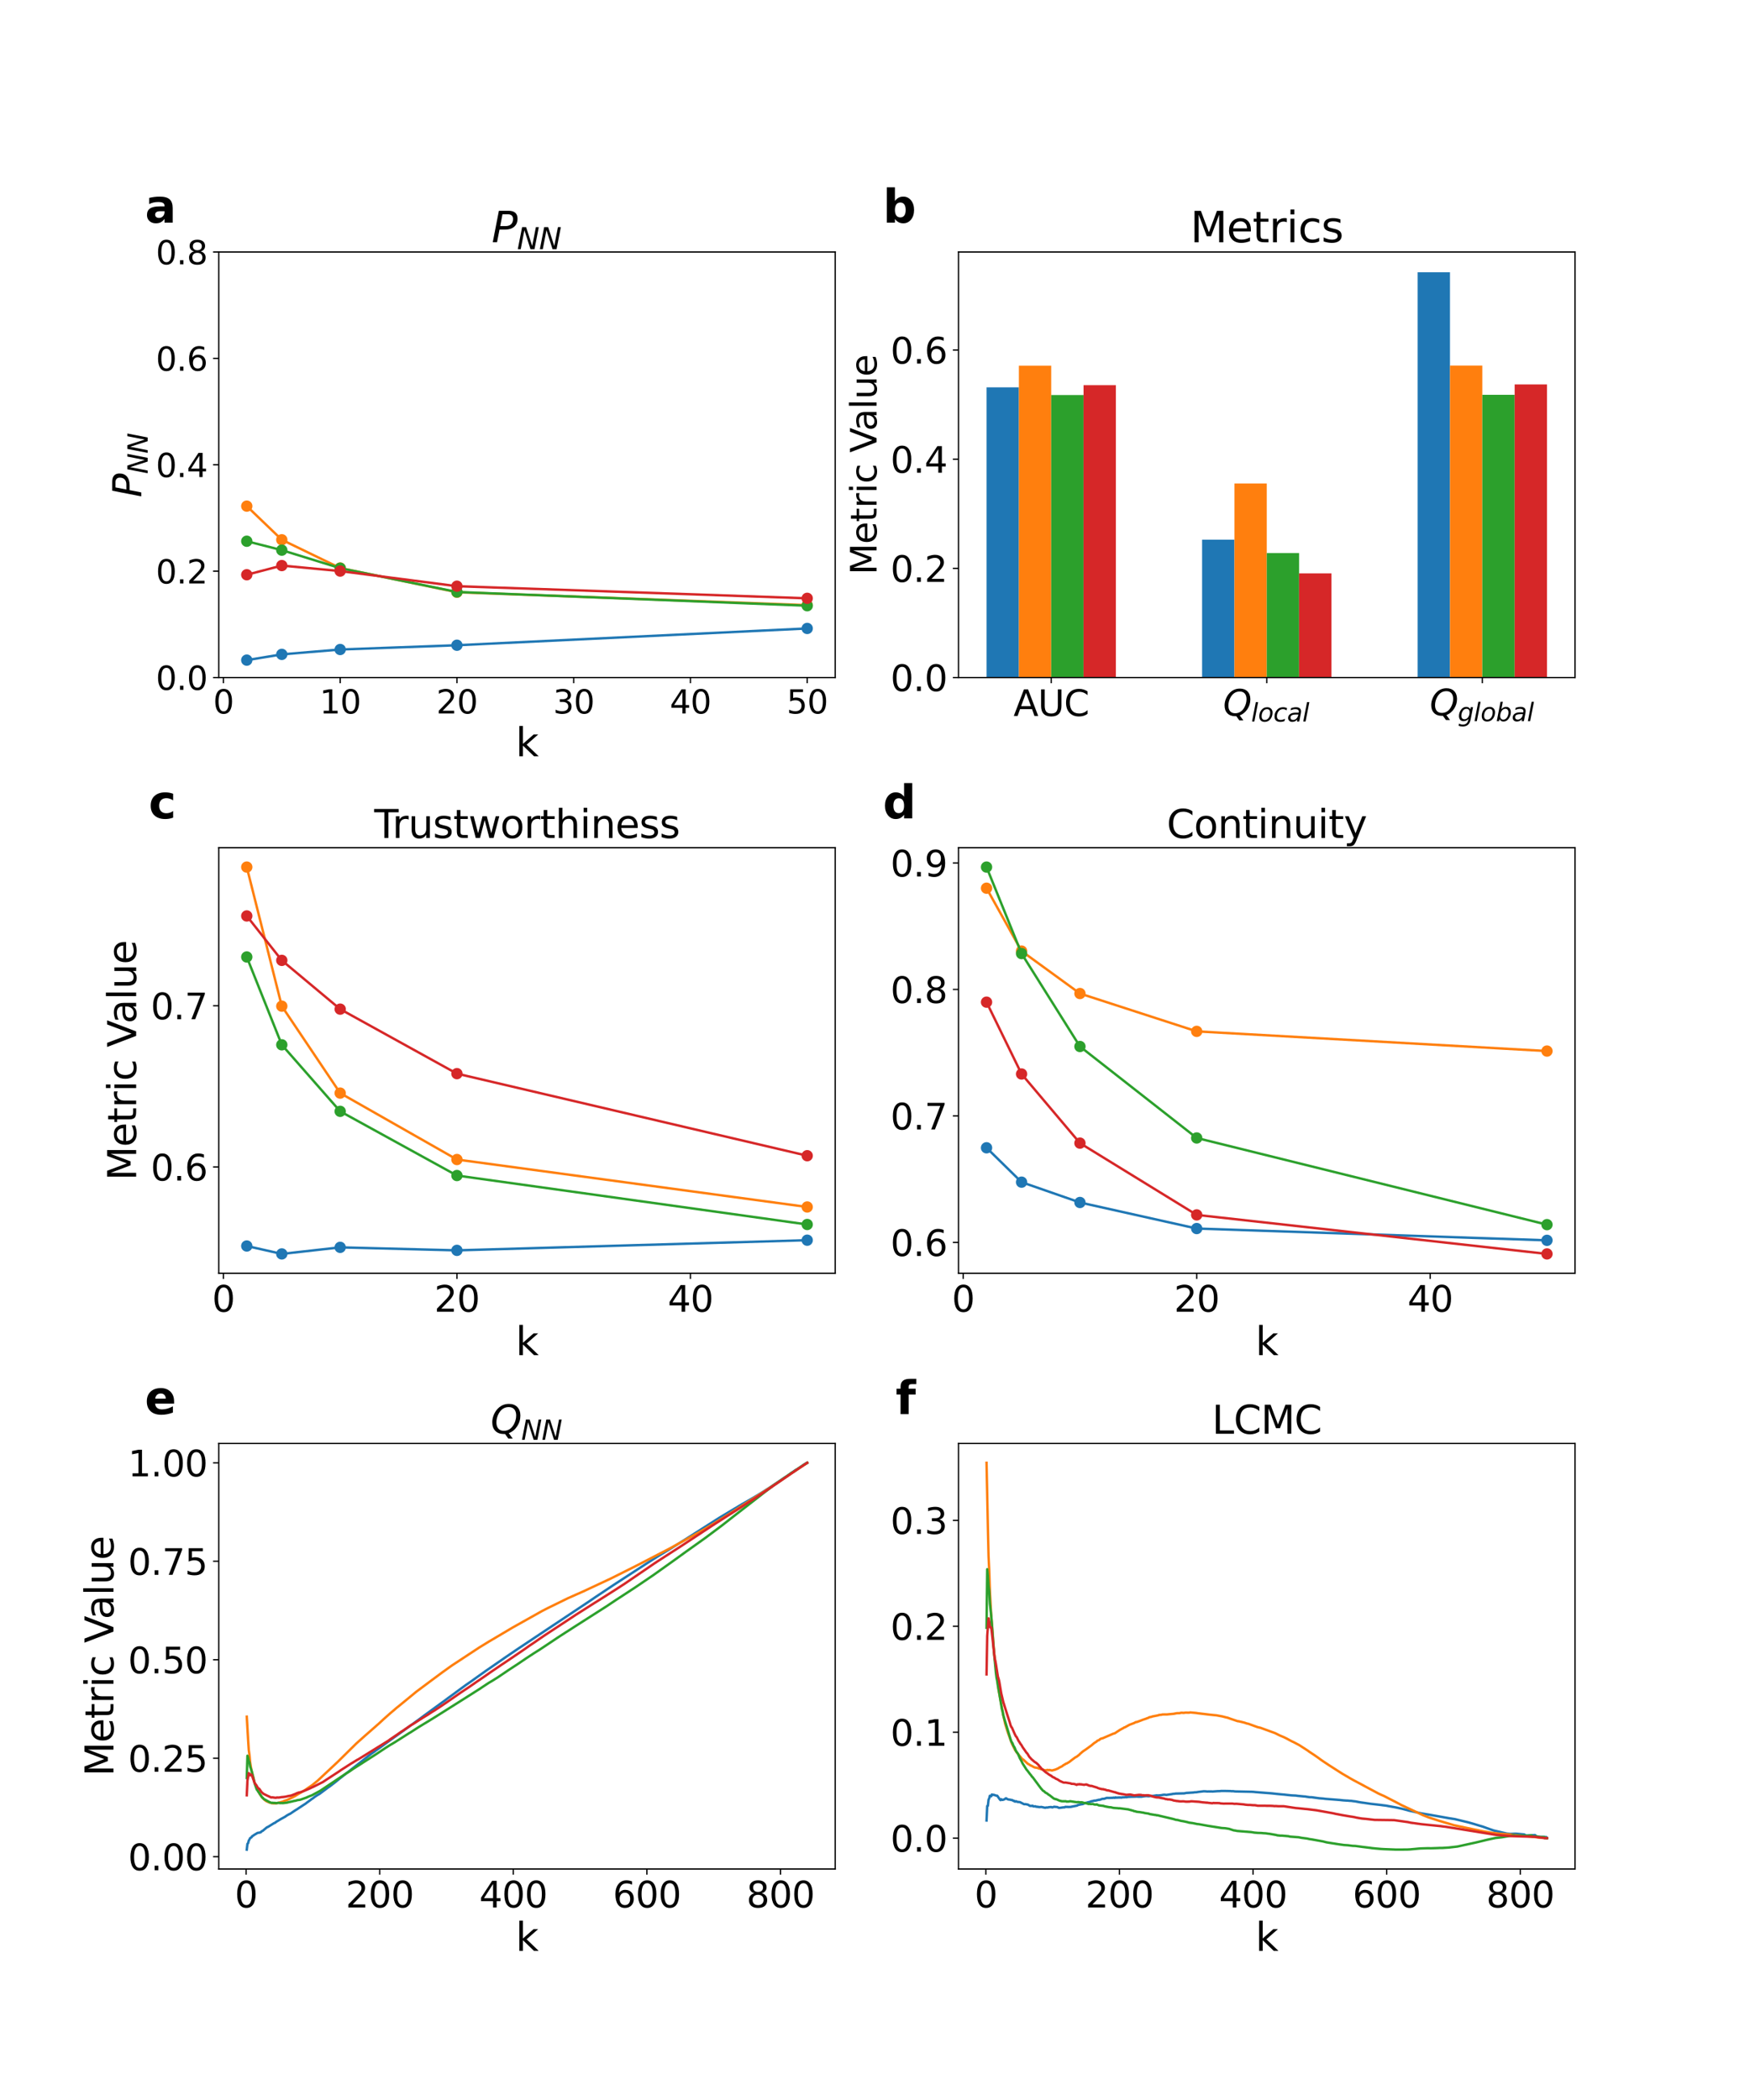 <?xml version="1.0" encoding="utf-8" standalone="no"?>
<!DOCTYPE svg PUBLIC "-//W3C//DTD SVG 1.1//EN"
  "http://www.w3.org/Graphics/SVG/1.1/DTD/svg11.dtd">
<svg xmlns:xlink="http://www.w3.org/1999/xlink" width="1080pt" height="1296pt" viewBox="0 0 1080 1296" xmlns="http://www.w3.org/2000/svg" version="1.1">
 <defs>
  <style type="text/css">*{stroke-linejoin: round; stroke-linecap: butt}</style>
 </defs>
 <g id="figure_1">
  <g id="patch_1">
   <path d="M 0 1296 
L 1080 1296 
L 1080 0 
L 0 0 
z
" style="fill: #ffffff"/>
  </g>
  <g id="axes_1">
   <g id="patch_2">
    <path d="M 135 418.131 
L 515.455 418.131 
L 515.455 155.52 
L 135 155.52 
z
" style="fill: #ffffff"/>
   </g>
   <g id="matplotlib.axis_1">
    <g id="xtick_1">
     <g id="line2d_1">
      <defs>
       <path id="m1ceca9bb3c" d="M 0 0 
L 0 3.5 
" style="stroke: #000000; stroke-width: 0.8"/>
      </defs>
      <g>
       <use xlink:href="#m1ceca9bb3c" x="137.882" y="418.131" style="stroke: #000000; stroke-width: 0.8"/>
      </g>
     </g>
     <g id="text_1">
      <!-- 0 -->
      <g transform="translate(131.52 440.327) scale(0.2 -0.2)">
       <defs>
        <path id="DejaVuSans-30" d="M 2034 4250 
Q 1547 4250 1301 3770 
Q 1056 3291 1056 2328 
Q 1056 1369 1301 889 
Q 1547 409 2034 409 
Q 2525 409 2770 889 
Q 3016 1369 3016 2328 
Q 3016 3291 2770 3770 
Q 2525 4250 2034 4250 
z
M 2034 4750 
Q 2819 4750 3233 4129 
Q 3647 3509 3647 2328 
Q 3647 1150 3233 529 
Q 2819 -91 2034 -91 
Q 1250 -91 836 529 
Q 422 1150 422 2328 
Q 422 3509 836 4129 
Q 1250 4750 2034 4750 
z
" transform="scale(0.016)"/>
       </defs>
       <use xlink:href="#DejaVuSans-30"/>
      </g>
     </g>
    </g>
    <g id="xtick_2">
     <g id="line2d_2">
      <g>
       <use xlink:href="#m1ceca9bb3c" x="209.938" y="418.131" style="stroke: #000000; stroke-width: 0.8"/>
      </g>
     </g>
     <g id="text_2">
      <!-- 10 -->
      <g transform="translate(197.213 440.327) scale(0.2 -0.2)">
       <defs>
        <path id="DejaVuSans-31" d="M 794 531 
L 1825 531 
L 1825 4091 
L 703 3866 
L 703 4441 
L 1819 4666 
L 2450 4666 
L 2450 531 
L 3481 531 
L 3481 0 
L 794 0 
L 794 531 
z
" transform="scale(0.016)"/>
       </defs>
       <use xlink:href="#DejaVuSans-31"/>
       <use xlink:href="#DejaVuSans-30" x="63.623"/>
      </g>
     </g>
    </g>
    <g id="xtick_3">
     <g id="line2d_3">
      <g>
       <use xlink:href="#m1ceca9bb3c" x="281.994" y="418.131" style="stroke: #000000; stroke-width: 0.8"/>
      </g>
     </g>
     <g id="text_3">
      <!-- 20 -->
      <g transform="translate(269.269 440.327) scale(0.2 -0.2)">
       <defs>
        <path id="DejaVuSans-32" d="M 1228 531 
L 3431 531 
L 3431 0 
L 469 0 
L 469 531 
Q 828 903 1448 1529 
Q 2069 2156 2228 2338 
Q 2531 2678 2651 2914 
Q 2772 3150 2772 3378 
Q 2772 3750 2511 3984 
Q 2250 4219 1831 4219 
Q 1534 4219 1204 4116 
Q 875 4013 500 3803 
L 500 4441 
Q 881 4594 1212 4672 
Q 1544 4750 1819 4750 
Q 2544 4750 2975 4387 
Q 3406 4025 3406 3419 
Q 3406 3131 3298 2873 
Q 3191 2616 2906 2266 
Q 2828 2175 2409 1742 
Q 1991 1309 1228 531 
z
" transform="scale(0.016)"/>
       </defs>
       <use xlink:href="#DejaVuSans-32"/>
       <use xlink:href="#DejaVuSans-30" x="63.623"/>
      </g>
     </g>
    </g>
    <g id="xtick_4">
     <g id="line2d_4">
      <g>
       <use xlink:href="#m1ceca9bb3c" x="354.05" y="418.131" style="stroke: #000000; stroke-width: 0.8"/>
      </g>
     </g>
     <g id="text_4">
      <!-- 30 -->
      <g transform="translate(341.325 440.327) scale(0.2 -0.2)">
       <defs>
        <path id="DejaVuSans-33" d="M 2597 2516 
Q 3050 2419 3304 2112 
Q 3559 1806 3559 1356 
Q 3559 666 3084 287 
Q 2609 -91 1734 -91 
Q 1441 -91 1130 -33 
Q 819 25 488 141 
L 488 750 
Q 750 597 1062 519 
Q 1375 441 1716 441 
Q 2309 441 2620 675 
Q 2931 909 2931 1356 
Q 2931 1769 2642 2001 
Q 2353 2234 1838 2234 
L 1294 2234 
L 1294 2753 
L 1863 2753 
Q 2328 2753 2575 2939 
Q 2822 3125 2822 3475 
Q 2822 3834 2567 4026 
Q 2313 4219 1838 4219 
Q 1578 4219 1281 4162 
Q 984 4106 628 3988 
L 628 4550 
Q 988 4650 1302 4700 
Q 1616 4750 1894 4750 
Q 2613 4750 3031 4423 
Q 3450 4097 3450 3541 
Q 3450 3153 3228 2886 
Q 3006 2619 2597 2516 
z
" transform="scale(0.016)"/>
       </defs>
       <use xlink:href="#DejaVuSans-33"/>
       <use xlink:href="#DejaVuSans-30" x="63.623"/>
      </g>
     </g>
    </g>
    <g id="xtick_5">
     <g id="line2d_5">
      <g>
       <use xlink:href="#m1ceca9bb3c" x="426.105" y="418.131" style="stroke: #000000; stroke-width: 0.8"/>
      </g>
     </g>
     <g id="text_5">
      <!-- 40 -->
      <g transform="translate(413.38 440.327) scale(0.2 -0.2)">
       <defs>
        <path id="DejaVuSans-34" d="M 2419 4116 
L 825 1625 
L 2419 1625 
L 2419 4116 
z
M 2253 4666 
L 3047 4666 
L 3047 1625 
L 3713 1625 
L 3713 1100 
L 3047 1100 
L 3047 0 
L 2419 0 
L 2419 1100 
L 313 1100 
L 313 1709 
L 2253 4666 
z
" transform="scale(0.016)"/>
       </defs>
       <use xlink:href="#DejaVuSans-34"/>
       <use xlink:href="#DejaVuSans-30" x="63.623"/>
      </g>
     </g>
    </g>
    <g id="xtick_6">
     <g id="line2d_6">
      <g>
       <use xlink:href="#m1ceca9bb3c" x="498.161" y="418.131" style="stroke: #000000; stroke-width: 0.8"/>
      </g>
     </g>
     <g id="text_6">
      <!-- 50 -->
      <g transform="translate(485.436 440.327) scale(0.2 -0.2)">
       <defs>
        <path id="DejaVuSans-35" d="M 691 4666 
L 3169 4666 
L 3169 4134 
L 1269 4134 
L 1269 2991 
Q 1406 3038 1543 3061 
Q 1681 3084 1819 3084 
Q 2600 3084 3056 2656 
Q 3513 2228 3513 1497 
Q 3513 744 3044 326 
Q 2575 -91 1722 -91 
Q 1428 -91 1123 -41 
Q 819 9 494 109 
L 494 744 
Q 775 591 1075 516 
Q 1375 441 1709 441 
Q 2250 441 2565 725 
Q 2881 1009 2881 1497 
Q 2881 1984 2565 2268 
Q 2250 2553 1709 2553 
Q 1456 2553 1204 2497 
Q 953 2441 691 2322 
L 691 4666 
z
" transform="scale(0.016)"/>
       </defs>
       <use xlink:href="#DejaVuSans-35"/>
       <use xlink:href="#DejaVuSans-30" x="63.623"/>
      </g>
     </g>
    </g>
    <g id="text_7">
     <!-- k -->
     <g transform="translate(318.279 466.723) scale(0.24 -0.24)">
      <defs>
       <path id="DejaVuSans-6b" d="M 581 4863 
L 1159 4863 
L 1159 1991 
L 2875 3500 
L 3609 3500 
L 1753 1863 
L 3688 0 
L 2938 0 
L 1159 1709 
L 1159 0 
L 581 0 
L 581 4863 
z
" transform="scale(0.016)"/>
      </defs>
      <use xlink:href="#DejaVuSans-6b"/>
     </g>
    </g>
   </g>
   <g id="matplotlib.axis_2">
    <g id="ytick_1">
     <g id="line2d_7">
      <defs>
       <path id="mfde97a8c95" d="M 0 0 
L -3.5 0 
" style="stroke: #000000; stroke-width: 0.8"/>
      </defs>
      <g>
       <use xlink:href="#mfde97a8c95" x="135" y="418.131" style="stroke: #000000; stroke-width: 0.8"/>
      </g>
     </g>
     <g id="text_8">
      <!-- 0.0 -->
      <g transform="translate(96.194 425.729) scale(0.2 -0.2)">
       <defs>
        <path id="DejaVuSans-2e" d="M 684 794 
L 1344 794 
L 1344 0 
L 684 0 
L 684 794 
z
" transform="scale(0.016)"/>
       </defs>
       <use xlink:href="#DejaVuSans-30"/>
       <use xlink:href="#DejaVuSans-2e" x="63.623"/>
       <use xlink:href="#DejaVuSans-30" x="95.41"/>
      </g>
     </g>
    </g>
    <g id="ytick_2">
     <g id="line2d_8">
      <g>
       <use xlink:href="#mfde97a8c95" x="135" y="352.478" style="stroke: #000000; stroke-width: 0.8"/>
      </g>
     </g>
     <g id="text_9">
      <!-- 0.2 -->
      <g transform="translate(96.194 360.076) scale(0.2 -0.2)">
       <use xlink:href="#DejaVuSans-30"/>
       <use xlink:href="#DejaVuSans-2e" x="63.623"/>
       <use xlink:href="#DejaVuSans-32" x="95.41"/>
      </g>
     </g>
    </g>
    <g id="ytick_3">
     <g id="line2d_9">
      <g>
       <use xlink:href="#mfde97a8c95" x="135" y="286.825" style="stroke: #000000; stroke-width: 0.8"/>
      </g>
     </g>
     <g id="text_10">
      <!-- 0.4 -->
      <g transform="translate(96.194 294.424) scale(0.2 -0.2)">
       <use xlink:href="#DejaVuSans-30"/>
       <use xlink:href="#DejaVuSans-2e" x="63.623"/>
       <use xlink:href="#DejaVuSans-34" x="95.41"/>
      </g>
     </g>
    </g>
    <g id="ytick_4">
     <g id="line2d_10">
      <g>
       <use xlink:href="#mfde97a8c95" x="135" y="221.173" style="stroke: #000000; stroke-width: 0.8"/>
      </g>
     </g>
     <g id="text_11">
      <!-- 0.6 -->
      <g transform="translate(96.194 228.771) scale(0.2 -0.2)">
       <defs>
        <path id="DejaVuSans-36" d="M 2113 2584 
Q 1688 2584 1439 2293 
Q 1191 2003 1191 1497 
Q 1191 994 1439 701 
Q 1688 409 2113 409 
Q 2538 409 2786 701 
Q 3034 994 3034 1497 
Q 3034 2003 2786 2293 
Q 2538 2584 2113 2584 
z
M 3366 4563 
L 3366 3988 
Q 3128 4100 2886 4159 
Q 2644 4219 2406 4219 
Q 1781 4219 1451 3797 
Q 1122 3375 1075 2522 
Q 1259 2794 1537 2939 
Q 1816 3084 2150 3084 
Q 2853 3084 3261 2657 
Q 3669 2231 3669 1497 
Q 3669 778 3244 343 
Q 2819 -91 2113 -91 
Q 1303 -91 875 529 
Q 447 1150 447 2328 
Q 447 3434 972 4092 
Q 1497 4750 2381 4750 
Q 2619 4750 2861 4703 
Q 3103 4656 3366 4563 
z
" transform="scale(0.016)"/>
       </defs>
       <use xlink:href="#DejaVuSans-30"/>
       <use xlink:href="#DejaVuSans-2e" x="63.623"/>
       <use xlink:href="#DejaVuSans-36" x="95.41"/>
      </g>
     </g>
    </g>
    <g id="ytick_5">
     <g id="line2d_11">
      <g>
       <use xlink:href="#mfde97a8c95" x="135" y="155.52" style="stroke: #000000; stroke-width: 0.8"/>
      </g>
     </g>
     <g id="text_12">
      <!-- 0.8 -->
      <g transform="translate(96.194 163.118) scale(0.2 -0.2)">
       <defs>
        <path id="DejaVuSans-38" d="M 2034 2216 
Q 1584 2216 1326 1975 
Q 1069 1734 1069 1313 
Q 1069 891 1326 650 
Q 1584 409 2034 409 
Q 2484 409 2743 651 
Q 3003 894 3003 1313 
Q 3003 1734 2745 1975 
Q 2488 2216 2034 2216 
z
M 1403 2484 
Q 997 2584 770 2862 
Q 544 3141 544 3541 
Q 544 4100 942 4425 
Q 1341 4750 2034 4750 
Q 2731 4750 3128 4425 
Q 3525 4100 3525 3541 
Q 3525 3141 3298 2862 
Q 3072 2584 2669 2484 
Q 3125 2378 3379 2068 
Q 3634 1759 3634 1313 
Q 3634 634 3220 271 
Q 2806 -91 2034 -91 
Q 1263 -91 848 271 
Q 434 634 434 1313 
Q 434 1759 690 2068 
Q 947 2378 1403 2484 
z
M 1172 3481 
Q 1172 3119 1398 2916 
Q 1625 2713 2034 2713 
Q 2441 2713 2670 2916 
Q 2900 3119 2900 3481 
Q 2900 3844 2670 4047 
Q 2441 4250 2034 4250 
Q 1625 4250 1398 4047 
Q 1172 3844 1172 3481 
z
" transform="scale(0.016)"/>
       </defs>
       <use xlink:href="#DejaVuSans-30"/>
       <use xlink:href="#DejaVuSans-2e" x="63.623"/>
       <use xlink:href="#DejaVuSans-38" x="95.41"/>
      </g>
     </g>
    </g>
    <g id="text_13">
     <!-- $P_{NN}$ -->
     <g transform="translate(87.203 306.985) rotate(-90) scale(0.24 -0.24)">
      <defs>
       <path id="DejaVuSans-Oblique-50" d="M 1081 4666 
L 2541 4666 
Q 3178 4666 3512 4369 
Q 3847 4072 3847 3500 
Q 3847 2731 3353 2303 
Q 2859 1875 1966 1875 
L 1172 1875 
L 806 0 
L 172 0 
L 1081 4666 
z
M 1613 4147 
L 1275 2394 
L 2069 2394 
Q 2606 2394 2893 2669 
Q 3181 2944 3181 3456 
Q 3181 3784 2986 3965 
Q 2791 4147 2438 4147 
L 1613 4147 
z
" transform="scale(0.016)"/>
       <path id="DejaVuSans-Oblique-4e" d="M 1081 4666 
L 1931 4666 
L 3219 666 
L 4000 4666 
L 4616 4666 
L 3706 0 
L 2853 0 
L 1569 4025 
L 788 0 
L 172 0 
L 1081 4666 
z
" transform="scale(0.016)"/>
      </defs>
      <use xlink:href="#DejaVuSans-Oblique-50" transform="translate(0 0.094)"/>
      <use xlink:href="#DejaVuSans-Oblique-4e" transform="translate(60.303 -16.312) scale(0.7)"/>
      <use xlink:href="#DejaVuSans-Oblique-4e" transform="translate(112.666 -16.312) scale(0.7)"/>
     </g>
    </g>
   </g>
   <g id="line2d_12">
    <path d="M 152.293 407.397 
L 173.91 403.845 
L 209.938 400.839 
L 281.994 398.204 
L 498.161 387.841 
" clip-path="url(#p2563496ce7)" style="fill: none; stroke: #1f77b4; stroke-width: 1.5; stroke-linecap: square"/>
    <defs>
     <path id="me501342285" d="M 0 3 
C 0.796 3 1.559 2.684 2.121 2.121 
C 2.684 1.559 3 0.796 3 0 
C 3 -0.796 2.684 -1.559 2.121 -2.121 
C 1.559 -2.684 0.796 -3 0 -3 
C -0.796 -3 -1.559 -2.684 -2.121 -2.121 
C -2.684 -1.559 -3 -0.796 -3 0 
C -3 0.796 -2.684 1.559 -2.121 2.121 
C -1.559 2.684 -0.796 3 0 3 
z
" style="stroke: #1f77b4"/>
    </defs>
    <g clip-path="url(#p2563496ce7)">
     <use xlink:href="#me501342285" x="152.293" y="407.397" style="fill: #1f77b4; stroke: #1f77b4"/>
     <use xlink:href="#me501342285" x="173.91" y="403.845" style="fill: #1f77b4; stroke: #1f77b4"/>
     <use xlink:href="#me501342285" x="209.938" y="400.839" style="fill: #1f77b4; stroke: #1f77b4"/>
     <use xlink:href="#me501342285" x="281.994" y="398.204" style="fill: #1f77b4; stroke: #1f77b4"/>
     <use xlink:href="#me501342285" x="498.161" y="387.841" style="fill: #1f77b4; stroke: #1f77b4"/>
    </g>
   </g>
   <g id="line2d_13">
    <path d="M 152.293 312.353 
L 173.91 333.118 
L 209.938 350.565 
L 281.994 365.495 
L 498.161 373.477 
" clip-path="url(#p2563496ce7)" style="fill: none; stroke: #ff7f0e; stroke-width: 1.5; stroke-linecap: square"/>
    <defs>
     <path id="me0cb6c1486" d="M 0 3 
C 0.796 3 1.559 2.684 2.121 2.121 
C 2.684 1.559 3 0.796 3 0 
C 3 -0.796 2.684 -1.559 2.121 -2.121 
C 1.559 -2.684 0.796 -3 0 -3 
C -0.796 -3 -1.559 -2.684 -2.121 -2.121 
C -2.684 -1.559 -3 -0.796 -3 0 
C -3 0.796 -2.684 1.559 -2.121 2.121 
C -1.559 2.684 -0.796 3 0 3 
z
" style="stroke: #ff7f0e"/>
    </defs>
    <g clip-path="url(#p2563496ce7)">
     <use xlink:href="#me0cb6c1486" x="152.293" y="312.353" style="fill: #ff7f0e; stroke: #ff7f0e"/>
     <use xlink:href="#me0cb6c1486" x="173.91" y="333.118" style="fill: #ff7f0e; stroke: #ff7f0e"/>
     <use xlink:href="#me0cb6c1486" x="209.938" y="350.565" style="fill: #ff7f0e; stroke: #ff7f0e"/>
     <use xlink:href="#me0cb6c1486" x="281.994" y="365.495" style="fill: #ff7f0e; stroke: #ff7f0e"/>
     <use xlink:href="#me0cb6c1486" x="498.161" y="373.477" style="fill: #ff7f0e; stroke: #ff7f0e"/>
    </g>
   </g>
   <g id="line2d_14">
    <path d="M 152.293 334.016 
L 173.91 339.519 
L 209.938 350.643 
L 281.994 365.339 
L 498.161 373.821 
" clip-path="url(#p2563496ce7)" style="fill: none; stroke: #2ca02c; stroke-width: 1.5; stroke-linecap: square"/>
    <defs>
     <path id="m041175cfa1" d="M 0 3 
C 0.796 3 1.559 2.684 2.121 2.121 
C 2.684 1.559 3 0.796 3 0 
C 3 -0.796 2.684 -1.559 2.121 -2.121 
C 1.559 -2.684 0.796 -3 0 -3 
C -0.796 -3 -1.559 -2.684 -2.121 -2.121 
C -2.684 -1.559 -3 -0.796 -3 0 
C -3 0.796 -2.684 1.559 -2.121 2.121 
C -1.559 2.684 -0.796 3 0 3 
z
" style="stroke: #2ca02c"/>
    </defs>
    <g clip-path="url(#p2563496ce7)">
     <use xlink:href="#m041175cfa1" x="152.293" y="334.016" style="fill: #2ca02c; stroke: #2ca02c"/>
     <use xlink:href="#m041175cfa1" x="173.91" y="339.519" style="fill: #2ca02c; stroke: #2ca02c"/>
     <use xlink:href="#m041175cfa1" x="209.938" y="350.643" style="fill: #2ca02c; stroke: #2ca02c"/>
     <use xlink:href="#m041175cfa1" x="281.994" y="365.339" style="fill: #2ca02c; stroke: #2ca02c"/>
     <use xlink:href="#m041175cfa1" x="498.161" y="373.821" style="fill: #2ca02c; stroke: #2ca02c"/>
    </g>
   </g>
   <g id="line2d_15">
    <path d="M 152.293 354.703 
L 173.91 349.043 
L 209.938 352.439 
L 281.994 361.768 
L 498.161 369.246 
" clip-path="url(#p2563496ce7)" style="fill: none; stroke: #d62728; stroke-width: 1.5; stroke-linecap: square"/>
    <defs>
     <path id="m8160db78e0" d="M 0 3 
C 0.796 3 1.559 2.684 2.121 2.121 
C 2.684 1.559 3 0.796 3 0 
C 3 -0.796 2.684 -1.559 2.121 -2.121 
C 1.559 -2.684 0.796 -3 0 -3 
C -0.796 -3 -1.559 -2.684 -2.121 -2.121 
C -2.684 -1.559 -3 -0.796 -3 0 
C -3 0.796 -2.684 1.559 -2.121 2.121 
C -1.559 2.684 -0.796 3 0 3 
z
" style="stroke: #d62728"/>
    </defs>
    <g clip-path="url(#p2563496ce7)">
     <use xlink:href="#m8160db78e0" x="152.293" y="354.703" style="fill: #d62728; stroke: #d62728"/>
     <use xlink:href="#m8160db78e0" x="173.91" y="349.043" style="fill: #d62728; stroke: #d62728"/>
     <use xlink:href="#m8160db78e0" x="209.938" y="352.439" style="fill: #d62728; stroke: #d62728"/>
     <use xlink:href="#m8160db78e0" x="281.994" y="361.768" style="fill: #d62728; stroke: #d62728"/>
     <use xlink:href="#m8160db78e0" x="498.161" y="369.246" style="fill: #d62728; stroke: #d62728"/>
    </g>
   </g>
   <g id="patch_3">
    <path d="M 135 418.131 
L 135 155.52 
" style="fill: none; stroke: #000000; stroke-width: 0.8; stroke-linejoin: miter; stroke-linecap: square"/>
   </g>
   <g id="patch_4">
    <path d="M 515.455 418.131 
L 515.455 155.52 
" style="fill: none; stroke: #000000; stroke-width: 0.8; stroke-linejoin: miter; stroke-linecap: square"/>
   </g>
   <g id="patch_5">
    <path d="M 135 418.131 
L 515.455 418.131 
" style="fill: none; stroke: #000000; stroke-width: 0.8; stroke-linejoin: miter; stroke-linecap: square"/>
   </g>
   <g id="patch_6">
    <path d="M 135 155.52 
L 515.455 155.52 
" style="fill: none; stroke: #000000; stroke-width: 0.8; stroke-linejoin: miter; stroke-linecap: square"/>
   </g>
   <g id="text_14">
    <!-- a -->
    <g transform="translate(89.473 137.404) scale(0.28 -0.28)">
     <defs>
      <path id="DejaVuSans-Bold-61" d="M 2106 1575 
Q 1756 1575 1579 1456 
Q 1403 1338 1403 1106 
Q 1403 894 1545 773 
Q 1688 653 1941 653 
Q 2256 653 2472 879 
Q 2688 1106 2688 1447 
L 2688 1575 
L 2106 1575 
z
M 3816 1997 
L 3816 0 
L 2688 0 
L 2688 519 
Q 2463 200 2181 54 
Q 1900 -91 1497 -91 
Q 953 -91 614 226 
Q 275 544 275 1050 
Q 275 1666 698 1953 
Q 1122 2241 2028 2241 
L 2688 2241 
L 2688 2328 
Q 2688 2594 2478 2717 
Q 2269 2841 1825 2841 
Q 1466 2841 1156 2769 
Q 847 2697 581 2553 
L 581 3406 
Q 941 3494 1303 3539 
Q 1666 3584 2028 3584 
Q 2975 3584 3395 3211 
Q 3816 2838 3816 1997 
z
" transform="scale(0.016)"/>
     </defs>
     <use xlink:href="#DejaVuSans-Bold-61"/>
    </g>
   </g>
   <g id="text_15">
    <!-- $P_{NN}$ -->
    <g transform="translate(303.387 149.52) scale(0.26 -0.26)">
     <use xlink:href="#DejaVuSans-Oblique-50" transform="translate(0 0.094)"/>
     <use xlink:href="#DejaVuSans-Oblique-4e" transform="translate(60.303 -16.312) scale(0.7)"/>
     <use xlink:href="#DejaVuSans-Oblique-4e" transform="translate(112.666 -16.312) scale(0.7)"/>
    </g>
   </g>
  </g>
  <g id="axes_2">
   <g id="patch_7">
    <path d="M 591.545 418.131 
L 972 418.131 
L 972 155.52 
L 591.545 155.52 
z
" style="fill: #ffffff"/>
   </g>
   <g id="patch_8">
    <path d="M 608.839 418.131 
L 628.793 418.131 
L 628.793 239.037 
L 608.839 239.037 
z
" clip-path="url(#p74cc959527)" style="fill: #1f77b4"/>
   </g>
   <g id="patch_9">
    <path d="M 741.865 418.131 
L 761.819 418.131 
L 761.819 333.058 
L 741.865 333.058 
z
" clip-path="url(#p74cc959527)" style="fill: #1f77b4"/>
   </g>
   <g id="patch_10">
    <path d="M 874.891 418.131 
L 894.845 418.131 
L 894.845 168.025 
L 874.891 168.025 
z
" clip-path="url(#p74cc959527)" style="fill: #1f77b4"/>
   </g>
   <g id="patch_11">
    <path d="M 628.793 418.131 
L 648.747 418.131 
L 648.747 225.68 
L 628.793 225.68 
z
" clip-path="url(#p74cc959527)" style="fill: #ff7f0e"/>
   </g>
   <g id="patch_12">
    <path d="M 761.819 418.131 
L 781.773 418.131 
L 781.773 298.369 
L 761.819 298.369 
z
" clip-path="url(#p74cc959527)" style="fill: #ff7f0e"/>
   </g>
   <g id="patch_13">
    <path d="M 894.845 418.131 
L 914.799 418.131 
L 914.799 225.623 
L 894.845 225.623 
z
" clip-path="url(#p74cc959527)" style="fill: #ff7f0e"/>
   </g>
   <g id="patch_14">
    <path d="M 648.747 418.131 
L 668.701 418.131 
L 668.701 243.798 
L 648.747 243.798 
z
" clip-path="url(#p74cc959527)" style="fill: #2ca02c"/>
   </g>
   <g id="patch_15">
    <path d="M 781.773 418.131 
L 801.727 418.131 
L 801.727 341.327 
L 781.773 341.327 
z
" clip-path="url(#p74cc959527)" style="fill: #2ca02c"/>
   </g>
   <g id="patch_16">
    <path d="M 914.799 418.131 
L 934.753 418.131 
L 934.753 243.656 
L 914.799 243.656 
z
" clip-path="url(#p74cc959527)" style="fill: #2ca02c"/>
   </g>
   <g id="patch_17">
    <path d="M 668.701 418.131 
L 688.654 418.131 
L 688.654 237.712 
L 668.701 237.712 
z
" clip-path="url(#p74cc959527)" style="fill: #d62728"/>
   </g>
   <g id="patch_18">
    <path d="M 801.727 418.131 
L 821.681 418.131 
L 821.681 353.877 
L 801.727 353.877 
z
" clip-path="url(#p74cc959527)" style="fill: #d62728"/>
   </g>
   <g id="patch_19">
    <path d="M 934.753 418.131 
L 954.707 418.131 
L 954.707 237.257 
L 934.753 237.257 
z
" clip-path="url(#p74cc959527)" style="fill: #d62728"/>
   </g>
   <g id="matplotlib.axis_3">
    <g id="xtick_7">
     <g id="line2d_16">
      <g>
       <use xlink:href="#m1ceca9bb3c" x="648.747" y="418.131" style="stroke: #000000; stroke-width: 0.8"/>
      </g>
     </g>
     <g id="text_16">
      <!-- AUC -->
      <g transform="translate(625.49 441.847) scale(0.22 -0.22)">
       <defs>
        <path id="DejaVuSans-41" d="M 2188 4044 
L 1331 1722 
L 3047 1722 
L 2188 4044 
z
M 1831 4666 
L 2547 4666 
L 4325 0 
L 3669 0 
L 3244 1197 
L 1141 1197 
L 716 0 
L 50 0 
L 1831 4666 
z
" transform="scale(0.016)"/>
        <path id="DejaVuSans-55" d="M 556 4666 
L 1191 4666 
L 1191 1831 
Q 1191 1081 1462 751 
Q 1734 422 2344 422 
Q 2950 422 3222 751 
Q 3494 1081 3494 1831 
L 3494 4666 
L 4128 4666 
L 4128 1753 
Q 4128 841 3676 375 
Q 3225 -91 2344 -91 
Q 1459 -91 1007 375 
Q 556 841 556 1753 
L 556 4666 
z
" transform="scale(0.016)"/>
        <path id="DejaVuSans-43" d="M 4122 4306 
L 4122 3641 
Q 3803 3938 3442 4084 
Q 3081 4231 2675 4231 
Q 1875 4231 1450 3742 
Q 1025 3253 1025 2328 
Q 1025 1406 1450 917 
Q 1875 428 2675 428 
Q 3081 428 3442 575 
Q 3803 722 4122 1019 
L 4122 359 
Q 3791 134 3420 21 
Q 3050 -91 2638 -91 
Q 1578 -91 968 557 
Q 359 1206 359 2328 
Q 359 3453 968 4101 
Q 1578 4750 2638 4750 
Q 3056 4750 3426 4639 
Q 3797 4528 4122 4306 
z
" transform="scale(0.016)"/>
       </defs>
       <use xlink:href="#DejaVuSans-41"/>
       <use xlink:href="#DejaVuSans-55" x="68.408"/>
       <use xlink:href="#DejaVuSans-43" x="141.602"/>
      </g>
     </g>
    </g>
    <g id="xtick_8">
     <g id="line2d_17">
      <g>
       <use xlink:href="#m1ceca9bb3c" x="781.773" y="418.131" style="stroke: #000000; stroke-width: 0.8"/>
      </g>
     </g>
     <g id="text_17">
      <!-- $Q_{local}$ -->
      <g transform="translate(754.823 441.847) scale(0.22 -0.22)">
       <defs>
        <path id="DejaVuSans-Oblique-51" d="M 2309 -84 
Q 2275 -88 2237 -89 
Q 2200 -91 2125 -91 
Q 1250 -91 756 411 
Q 263 913 263 1797 
Q 263 2319 452 2844 
Q 641 3369 978 3788 
Q 1369 4269 1858 4509 
Q 2347 4750 2938 4750 
Q 3794 4750 4287 4245 
Q 4781 3741 4781 2869 
Q 4781 1928 4265 1147 
Q 3750 366 2919 44 
L 3553 -825 
L 2847 -825 
L 2309 -84 
z
M 2919 4238 
Q 2400 4238 2003 3986 
Q 1606 3734 1313 3219 
Q 1125 2891 1026 2522 
Q 928 2153 928 1778 
Q 928 1128 1239 775 
Q 1550 422 2119 422 
Q 2631 422 3032 676 
Q 3434 931 3719 1434 
Q 3909 1772 4009 2142 
Q 4109 2513 4109 2881 
Q 4109 3528 3796 3883 
Q 3484 4238 2919 4238 
z
" transform="scale(0.016)"/>
        <path id="DejaVuSans-Oblique-6c" d="M 1172 4863 
L 1747 4863 
L 800 0 
L 225 0 
L 1172 4863 
z
" transform="scale(0.016)"/>
        <path id="DejaVuSans-Oblique-6f" d="M 1625 -91 
Q 1009 -91 651 289 
Q 294 669 294 1325 
Q 294 1706 417 2101 
Q 541 2497 738 2766 
Q 1047 3184 1428 3384 
Q 1809 3584 2291 3584 
Q 2888 3584 3255 3212 
Q 3622 2841 3622 2241 
Q 3622 1825 3500 1412 
Q 3378 1000 3181 728 
Q 2875 309 2494 109 
Q 2113 -91 1625 -91 
z
M 891 1344 
Q 891 869 1089 633 
Q 1288 397 1691 397 
Q 2269 397 2648 901 
Q 3028 1406 3028 2181 
Q 3028 2634 2825 2865 
Q 2622 3097 2228 3097 
Q 1903 3097 1650 2945 
Q 1397 2794 1197 2484 
Q 1050 2253 970 1956 
Q 891 1659 891 1344 
z
" transform="scale(0.016)"/>
        <path id="DejaVuSans-Oblique-63" d="M 3431 3366 
L 3316 2797 
Q 3109 2947 2876 3022 
Q 2644 3097 2394 3097 
Q 2119 3097 1870 3000 
Q 1622 2903 1453 2725 
Q 1184 2453 1037 2087 
Q 891 1722 891 1331 
Q 891 859 1127 628 
Q 1363 397 1844 397 
Q 2081 397 2348 469 
Q 2616 541 2906 684 
L 2797 116 
Q 2547 13 2283 -39 
Q 2019 -91 1741 -91 
Q 1044 -91 669 257 
Q 294 606 294 1253 
Q 294 1797 489 2255 
Q 684 2713 1069 3078 
Q 1331 3328 1684 3456 
Q 2038 3584 2456 3584 
Q 2700 3584 2940 3529 
Q 3181 3475 3431 3366 
z
" transform="scale(0.016)"/>
        <path id="DejaVuSans-Oblique-61" d="M 3438 1997 
L 3047 0 
L 2472 0 
L 2578 531 
Q 2325 219 2001 64 
Q 1678 -91 1281 -91 
Q 834 -91 548 182 
Q 263 456 263 884 
Q 263 1497 752 1853 
Q 1241 2209 2100 2209 
L 2900 2209 
L 2931 2363 
Q 2938 2388 2941 2417 
Q 2944 2447 2944 2509 
Q 2944 2788 2717 2942 
Q 2491 3097 2081 3097 
Q 1800 3097 1504 3025 
Q 1209 2953 897 2809 
L 997 3341 
Q 1322 3463 1633 3523 
Q 1944 3584 2234 3584 
Q 2853 3584 3176 3315 
Q 3500 3047 3500 2534 
Q 3500 2431 3484 2292 
Q 3469 2153 3438 1997 
z
M 2816 1759 
L 2241 1759 
Q 1534 1759 1195 1570 
Q 856 1381 856 984 
Q 856 709 1029 553 
Q 1203 397 1509 397 
Q 1978 397 2328 733 
Q 2678 1069 2791 1631 
L 2816 1759 
z
" transform="scale(0.016)"/>
       </defs>
       <use xlink:href="#DejaVuSans-Oblique-51" transform="translate(0 0.781)"/>
       <use xlink:href="#DejaVuSans-Oblique-6c" transform="translate(78.711 -15.625) scale(0.7)"/>
       <use xlink:href="#DejaVuSans-Oblique-6f" transform="translate(98.159 -15.625) scale(0.7)"/>
       <use xlink:href="#DejaVuSans-Oblique-63" transform="translate(140.986 -15.625) scale(0.7)"/>
       <use xlink:href="#DejaVuSans-Oblique-61" transform="translate(179.473 -15.625) scale(0.7)"/>
       <use xlink:href="#DejaVuSans-Oblique-6c" transform="translate(222.368 -15.625) scale(0.7)"/>
      </g>
     </g>
    </g>
    <g id="xtick_9">
     <g id="line2d_18">
      <g>
       <use xlink:href="#m1ceca9bb3c" x="914.799" y="418.131" style="stroke: #000000; stroke-width: 0.8"/>
      </g>
     </g>
     <g id="text_18">
      <!-- $Q_{global}$ -->
      <g transform="translate(882.349 441.631) scale(0.22 -0.22)">
       <defs>
        <path id="DejaVuSans-Oblique-67" d="M 3816 3500 
L 3219 434 
Q 3047 -456 2561 -893 
Q 2075 -1331 1253 -1331 
Q 950 -1331 690 -1286 
Q 431 -1241 206 -1147 
L 313 -588 
Q 525 -725 762 -790 
Q 1000 -856 1269 -856 
Q 1816 -856 2167 -557 
Q 2519 -259 2631 300 
L 2681 563 
Q 2441 288 2122 144 
Q 1803 0 1434 0 
Q 903 0 598 351 
Q 294 703 294 1319 
Q 294 1803 478 2267 
Q 663 2731 997 3091 
Q 1219 3328 1514 3456 
Q 1809 3584 2131 3584 
Q 2484 3584 2746 3420 
Q 3009 3256 3138 2956 
L 3238 3500 
L 3816 3500 
z
M 2950 2216 
Q 2950 2641 2750 2872 
Q 2550 3103 2181 3103 
Q 1953 3103 1747 3012 
Q 1541 2922 1394 2759 
Q 1156 2491 1023 2127 
Q 891 1763 891 1375 
Q 891 944 1092 712 
Q 1294 481 1672 481 
Q 2219 481 2584 976 
Q 2950 1472 2950 2216 
z
" transform="scale(0.016)"/>
        <path id="DejaVuSans-Oblique-62" d="M 3169 2138 
Q 3169 2591 2961 2847 
Q 2753 3103 2388 3103 
Q 2122 3103 1889 2973 
Q 1656 2844 1484 2597 
Q 1303 2338 1198 1995 
Q 1094 1653 1094 1313 
Q 1094 881 1298 636 
Q 1503 391 1863 391 
Q 2134 391 2365 517 
Q 2597 644 2772 891 
Q 2950 1147 3059 1487 
Q 3169 1828 3169 2138 
z
M 1381 2969 
Q 1594 3256 1914 3420 
Q 2234 3584 2584 3584 
Q 3122 3584 3439 3221 
Q 3756 2859 3756 2241 
Q 3756 1734 3570 1259 
Q 3384 784 3041 416 
Q 2816 172 2522 40 
Q 2228 -91 1906 -91 
Q 1566 -91 1316 65 
Q 1066 222 909 531 
L 806 0 
L 231 0 
L 1178 4863 
L 1753 4863 
L 1381 2969 
z
" transform="scale(0.016)"/>
       </defs>
       <use xlink:href="#DejaVuSans-Oblique-51" transform="translate(0 0.781)"/>
       <use xlink:href="#DejaVuSans-Oblique-67" transform="translate(78.711 -15.625) scale(0.7)"/>
       <use xlink:href="#DejaVuSans-Oblique-6c" transform="translate(123.145 -15.625) scale(0.7)"/>
       <use xlink:href="#DejaVuSans-Oblique-6f" transform="translate(142.593 -15.625) scale(0.7)"/>
       <use xlink:href="#DejaVuSans-Oblique-62" transform="translate(185.42 -15.625) scale(0.7)"/>
       <use xlink:href="#DejaVuSans-Oblique-61" transform="translate(229.854 -15.625) scale(0.7)"/>
       <use xlink:href="#DejaVuSans-Oblique-6c" transform="translate(272.749 -15.625) scale(0.7)"/>
      </g>
     </g>
    </g>
   </g>
   <g id="matplotlib.axis_4">
    <g id="ytick_6">
     <g id="line2d_19">
      <g>
       <use xlink:href="#mfde97a8c95" x="591.545" y="418.131" style="stroke: #000000; stroke-width: 0.8"/>
      </g>
     </g>
     <g id="text_19">
      <!-- 0.0 -->
      <g transform="translate(549.559 426.489) scale(0.22 -0.22)">
       <use xlink:href="#DejaVuSans-30"/>
       <use xlink:href="#DejaVuSans-2e" x="63.623"/>
       <use xlink:href="#DejaVuSans-30" x="95.41"/>
      </g>
     </g>
    </g>
    <g id="ytick_7">
     <g id="line2d_20">
      <g>
       <use xlink:href="#mfde97a8c95" x="591.545" y="350.76" style="stroke: #000000; stroke-width: 0.8"/>
      </g>
     </g>
     <g id="text_20">
      <!-- 0.2 -->
      <g transform="translate(549.559 359.118) scale(0.22 -0.22)">
       <use xlink:href="#DejaVuSans-30"/>
       <use xlink:href="#DejaVuSans-2e" x="63.623"/>
       <use xlink:href="#DejaVuSans-32" x="95.41"/>
      </g>
     </g>
    </g>
    <g id="ytick_8">
     <g id="line2d_21">
      <g>
       <use xlink:href="#mfde97a8c95" x="591.545" y="283.389" style="stroke: #000000; stroke-width: 0.8"/>
      </g>
     </g>
     <g id="text_21">
      <!-- 0.4 -->
      <g transform="translate(549.559 291.747) scale(0.22 -0.22)">
       <use xlink:href="#DejaVuSans-30"/>
       <use xlink:href="#DejaVuSans-2e" x="63.623"/>
       <use xlink:href="#DejaVuSans-34" x="95.41"/>
      </g>
     </g>
    </g>
    <g id="ytick_9">
     <g id="line2d_22">
      <g>
       <use xlink:href="#mfde97a8c95" x="591.545" y="216.018" style="stroke: #000000; stroke-width: 0.8"/>
      </g>
     </g>
     <g id="text_22">
      <!-- 0.6 -->
      <g transform="translate(549.559 224.376) scale(0.22 -0.22)">
       <use xlink:href="#DejaVuSans-30"/>
       <use xlink:href="#DejaVuSans-2e" x="63.623"/>
       <use xlink:href="#DejaVuSans-36" x="95.41"/>
      </g>
     </g>
    </g>
    <g id="text_23">
     <!-- Metric Value -->
     <g transform="translate(540.983 354.728) rotate(-90) scale(0.22 -0.22)">
      <defs>
       <path id="DejaVuSans-4d" d="M 628 4666 
L 1569 4666 
L 2759 1491 
L 3956 4666 
L 4897 4666 
L 4897 0 
L 4281 0 
L 4281 4097 
L 3078 897 
L 2444 897 
L 1241 4097 
L 1241 0 
L 628 0 
L 628 4666 
z
" transform="scale(0.016)"/>
       <path id="DejaVuSans-65" d="M 3597 1894 
L 3597 1613 
L 953 1613 
Q 991 1019 1311 708 
Q 1631 397 2203 397 
Q 2534 397 2845 478 
Q 3156 559 3463 722 
L 3463 178 
Q 3153 47 2828 -22 
Q 2503 -91 2169 -91 
Q 1331 -91 842 396 
Q 353 884 353 1716 
Q 353 2575 817 3079 
Q 1281 3584 2069 3584 
Q 2775 3584 3186 3129 
Q 3597 2675 3597 1894 
z
M 3022 2063 
Q 3016 2534 2758 2815 
Q 2500 3097 2075 3097 
Q 1594 3097 1305 2825 
Q 1016 2553 972 2059 
L 3022 2063 
z
" transform="scale(0.016)"/>
       <path id="DejaVuSans-74" d="M 1172 4494 
L 1172 3500 
L 2356 3500 
L 2356 3053 
L 1172 3053 
L 1172 1153 
Q 1172 725 1289 603 
Q 1406 481 1766 481 
L 2356 481 
L 2356 0 
L 1766 0 
Q 1100 0 847 248 
Q 594 497 594 1153 
L 594 3053 
L 172 3053 
L 172 3500 
L 594 3500 
L 594 4494 
L 1172 4494 
z
" transform="scale(0.016)"/>
       <path id="DejaVuSans-72" d="M 2631 2963 
Q 2534 3019 2420 3045 
Q 2306 3072 2169 3072 
Q 1681 3072 1420 2755 
Q 1159 2438 1159 1844 
L 1159 0 
L 581 0 
L 581 3500 
L 1159 3500 
L 1159 2956 
Q 1341 3275 1631 3429 
Q 1922 3584 2338 3584 
Q 2397 3584 2469 3576 
Q 2541 3569 2628 3553 
L 2631 2963 
z
" transform="scale(0.016)"/>
       <path id="DejaVuSans-69" d="M 603 3500 
L 1178 3500 
L 1178 0 
L 603 0 
L 603 3500 
z
M 603 4863 
L 1178 4863 
L 1178 4134 
L 603 4134 
L 603 4863 
z
" transform="scale(0.016)"/>
       <path id="DejaVuSans-63" d="M 3122 3366 
L 3122 2828 
Q 2878 2963 2633 3030 
Q 2388 3097 2138 3097 
Q 1578 3097 1268 2742 
Q 959 2388 959 1747 
Q 959 1106 1268 751 
Q 1578 397 2138 397 
Q 2388 397 2633 464 
Q 2878 531 3122 666 
L 3122 134 
Q 2881 22 2623 -34 
Q 2366 -91 2075 -91 
Q 1284 -91 818 406 
Q 353 903 353 1747 
Q 353 2603 823 3093 
Q 1294 3584 2113 3584 
Q 2378 3584 2631 3529 
Q 2884 3475 3122 3366 
z
" transform="scale(0.016)"/>
       <path id="DejaVuSans-20" transform="scale(0.016)"/>
       <path id="DejaVuSans-56" d="M 1831 0 
L 50 4666 
L 709 4666 
L 2188 738 
L 3669 4666 
L 4325 4666 
L 2547 0 
L 1831 0 
z
" transform="scale(0.016)"/>
       <path id="DejaVuSans-61" d="M 2194 1759 
Q 1497 1759 1228 1600 
Q 959 1441 959 1056 
Q 959 750 1161 570 
Q 1363 391 1709 391 
Q 2188 391 2477 730 
Q 2766 1069 2766 1631 
L 2766 1759 
L 2194 1759 
z
M 3341 1997 
L 3341 0 
L 2766 0 
L 2766 531 
Q 2569 213 2275 61 
Q 1981 -91 1556 -91 
Q 1019 -91 701 211 
Q 384 513 384 1019 
Q 384 1609 779 1909 
Q 1175 2209 1959 2209 
L 2766 2209 
L 2766 2266 
Q 2766 2663 2505 2880 
Q 2244 3097 1772 3097 
Q 1472 3097 1187 3025 
Q 903 2953 641 2809 
L 641 3341 
Q 956 3463 1253 3523 
Q 1550 3584 1831 3584 
Q 2591 3584 2966 3190 
Q 3341 2797 3341 1997 
z
" transform="scale(0.016)"/>
       <path id="DejaVuSans-6c" d="M 603 4863 
L 1178 4863 
L 1178 0 
L 603 0 
L 603 4863 
z
" transform="scale(0.016)"/>
       <path id="DejaVuSans-75" d="M 544 1381 
L 544 3500 
L 1119 3500 
L 1119 1403 
Q 1119 906 1312 657 
Q 1506 409 1894 409 
Q 2359 409 2629 706 
Q 2900 1003 2900 1516 
L 2900 3500 
L 3475 3500 
L 3475 0 
L 2900 0 
L 2900 538 
Q 2691 219 2414 64 
Q 2138 -91 1772 -91 
Q 1169 -91 856 284 
Q 544 659 544 1381 
z
M 1991 3584 
L 1991 3584 
z
" transform="scale(0.016)"/>
      </defs>
      <use xlink:href="#DejaVuSans-4d"/>
      <use xlink:href="#DejaVuSans-65" x="86.279"/>
      <use xlink:href="#DejaVuSans-74" x="147.803"/>
      <use xlink:href="#DejaVuSans-72" x="187.012"/>
      <use xlink:href="#DejaVuSans-69" x="228.125"/>
      <use xlink:href="#DejaVuSans-63" x="255.908"/>
      <use xlink:href="#DejaVuSans-20" x="310.889"/>
      <use xlink:href="#DejaVuSans-56" x="342.676"/>
      <use xlink:href="#DejaVuSans-61" x="403.334"/>
      <use xlink:href="#DejaVuSans-6c" x="464.613"/>
      <use xlink:href="#DejaVuSans-75" x="492.396"/>
      <use xlink:href="#DejaVuSans-65" x="555.775"/>
     </g>
    </g>
   </g>
   <g id="patch_20">
    <path d="M 591.545 418.131 
L 591.545 155.52 
" style="fill: none; stroke: #000000; stroke-width: 0.8; stroke-linejoin: miter; stroke-linecap: square"/>
   </g>
   <g id="patch_21">
    <path d="M 972 418.131 
L 972 155.52 
" style="fill: none; stroke: #000000; stroke-width: 0.8; stroke-linejoin: miter; stroke-linecap: square"/>
   </g>
   <g id="patch_22">
    <path d="M 591.545 418.131 
L 972 418.131 
" style="fill: none; stroke: #000000; stroke-width: 0.8; stroke-linejoin: miter; stroke-linecap: square"/>
   </g>
   <g id="patch_23">
    <path d="M 591.545 155.52 
L 972 155.52 
" style="fill: none; stroke: #000000; stroke-width: 0.8; stroke-linejoin: miter; stroke-linecap: square"/>
   </g>
   <g id="text_24">
    <!-- b -->
    <g transform="translate(544.872 137.404) scale(0.28 -0.28)">
     <defs>
      <path id="DejaVuSans-Bold-62" d="M 2400 722 
Q 2759 722 2948 984 
Q 3138 1247 3138 1747 
Q 3138 2247 2948 2509 
Q 2759 2772 2400 2772 
Q 2041 2772 1848 2508 
Q 1656 2244 1656 1747 
Q 1656 1250 1848 986 
Q 2041 722 2400 722 
z
M 1656 2988 
Q 1888 3294 2169 3439 
Q 2450 3584 2816 3584 
Q 3463 3584 3878 3070 
Q 4294 2556 4294 1747 
Q 4294 938 3878 423 
Q 3463 -91 2816 -91 
Q 2450 -91 2169 54 
Q 1888 200 1656 506 
L 1656 0 
L 538 0 
L 538 4863 
L 1656 4863 
L 1656 2988 
z
" transform="scale(0.016)"/>
     </defs>
     <use xlink:href="#DejaVuSans-Bold-62"/>
    </g>
   </g>
   <g id="text_25">
    <!-- Metrics -->
    <g transform="translate(734.585 149.52) scale(0.26 -0.26)">
     <defs>
      <path id="DejaVuSans-73" d="M 2834 3397 
L 2834 2853 
Q 2591 2978 2328 3040 
Q 2066 3103 1784 3103 
Q 1356 3103 1142 2972 
Q 928 2841 928 2578 
Q 928 2378 1081 2264 
Q 1234 2150 1697 2047 
L 1894 2003 
Q 2506 1872 2764 1633 
Q 3022 1394 3022 966 
Q 3022 478 2636 193 
Q 2250 -91 1575 -91 
Q 1294 -91 989 -36 
Q 684 19 347 128 
L 347 722 
Q 666 556 975 473 
Q 1284 391 1588 391 
Q 1994 391 2212 530 
Q 2431 669 2431 922 
Q 2431 1156 2273 1281 
Q 2116 1406 1581 1522 
L 1381 1569 
Q 847 1681 609 1914 
Q 372 2147 372 2553 
Q 372 3047 722 3315 
Q 1072 3584 1716 3584 
Q 2034 3584 2315 3537 
Q 2597 3491 2834 3397 
z
" transform="scale(0.016)"/>
     </defs>
     <use xlink:href="#DejaVuSans-4d"/>
     <use xlink:href="#DejaVuSans-65" x="86.279"/>
     <use xlink:href="#DejaVuSans-74" x="147.803"/>
     <use xlink:href="#DejaVuSans-72" x="187.012"/>
     <use xlink:href="#DejaVuSans-69" x="228.125"/>
     <use xlink:href="#DejaVuSans-63" x="255.908"/>
     <use xlink:href="#DejaVuSans-73" x="310.889"/>
    </g>
   </g>
  </g>
  <g id="axes_3">
   <g id="patch_24">
    <path d="M 135 785.785 
L 515.455 785.785 
L 515.455 523.175 
L 135 523.175 
z
" style="fill: #ffffff"/>
   </g>
   <g id="matplotlib.axis_5">
    <g id="xtick_10">
     <g id="line2d_23">
      <g>
       <use xlink:href="#m1ceca9bb3c" x="137.882" y="785.785" style="stroke: #000000; stroke-width: 0.8"/>
      </g>
     </g>
     <g id="text_26">
      <!-- 0 -->
      <g transform="translate(130.883 809.502) scale(0.22 -0.22)">
       <use xlink:href="#DejaVuSans-30"/>
      </g>
     </g>
    </g>
    <g id="xtick_11">
     <g id="line2d_24">
      <g>
       <use xlink:href="#m1ceca9bb3c" x="281.994" y="785.785" style="stroke: #000000; stroke-width: 0.8"/>
      </g>
     </g>
     <g id="text_27">
      <!-- 20 -->
      <g transform="translate(267.996 809.502) scale(0.22 -0.22)">
       <use xlink:href="#DejaVuSans-32"/>
       <use xlink:href="#DejaVuSans-30" x="63.623"/>
      </g>
     </g>
    </g>
    <g id="xtick_12">
     <g id="line2d_25">
      <g>
       <use xlink:href="#m1ceca9bb3c" x="426.105" y="785.785" style="stroke: #000000; stroke-width: 0.8"/>
      </g>
     </g>
     <g id="text_28">
      <!-- 40 -->
      <g transform="translate(412.108 809.502) scale(0.22 -0.22)">
       <use xlink:href="#DejaVuSans-34"/>
       <use xlink:href="#DejaVuSans-30" x="63.623"/>
      </g>
     </g>
    </g>
    <g id="text_29">
     <!-- k -->
     <g transform="translate(318.279 836.313) scale(0.24 -0.24)">
      <use xlink:href="#DejaVuSans-6b"/>
     </g>
    </g>
   </g>
   <g id="matplotlib.axis_6">
    <g id="ytick_10">
     <g id="line2d_26">
      <g>
       <use xlink:href="#mfde97a8c95" x="135" y="720.195" style="stroke: #000000; stroke-width: 0.8"/>
      </g>
     </g>
     <g id="text_30">
      <!-- 0.6 -->
      <g transform="translate(93.013 728.554) scale(0.22 -0.22)">
       <use xlink:href="#DejaVuSans-30"/>
       <use xlink:href="#DejaVuSans-2e" x="63.623"/>
       <use xlink:href="#DejaVuSans-36" x="95.41"/>
      </g>
     </g>
    </g>
    <g id="ytick_11">
     <g id="line2d_27">
      <g>
       <use xlink:href="#mfde97a8c95" x="135" y="620.676" style="stroke: #000000; stroke-width: 0.8"/>
      </g>
     </g>
     <g id="text_31">
      <!-- 0.7 -->
      <g transform="translate(93.013 629.035) scale(0.22 -0.22)">
       <defs>
        <path id="DejaVuSans-37" d="M 525 4666 
L 3525 4666 
L 3525 4397 
L 1831 0 
L 1172 0 
L 2766 4134 
L 525 4134 
L 525 4666 
z
" transform="scale(0.016)"/>
       </defs>
       <use xlink:href="#DejaVuSans-30"/>
       <use xlink:href="#DejaVuSans-2e" x="63.623"/>
       <use xlink:href="#DejaVuSans-37" x="95.41"/>
      </g>
     </g>
    </g>
    <g id="text_32">
     <!-- Metric Value -->
     <g transform="translate(84.022 728.556) rotate(-90) scale(0.24 -0.24)">
      <use xlink:href="#DejaVuSans-4d"/>
      <use xlink:href="#DejaVuSans-65" x="86.279"/>
      <use xlink:href="#DejaVuSans-74" x="147.803"/>
      <use xlink:href="#DejaVuSans-72" x="187.012"/>
      <use xlink:href="#DejaVuSans-69" x="228.125"/>
      <use xlink:href="#DejaVuSans-63" x="255.908"/>
      <use xlink:href="#DejaVuSans-20" x="310.889"/>
      <use xlink:href="#DejaVuSans-56" x="342.676"/>
      <use xlink:href="#DejaVuSans-61" x="403.334"/>
      <use xlink:href="#DejaVuSans-6c" x="464.613"/>
      <use xlink:href="#DejaVuSans-75" x="492.396"/>
      <use xlink:href="#DejaVuSans-65" x="555.775"/>
     </g>
    </g>
   </g>
   <g id="line2d_28">
    <path d="M 152.293 768.957 
L 173.91 773.848 
L 209.938 769.794 
L 281.994 771.653 
L 498.161 765.378 
" clip-path="url(#p4990af0551)" style="fill: none; stroke: #1f77b4; stroke-width: 1.5; stroke-linecap: square"/>
    <g clip-path="url(#p4990af0551)">
     <use xlink:href="#me501342285" x="152.293" y="768.957" style="fill: #1f77b4; stroke: #1f77b4"/>
     <use xlink:href="#me501342285" x="173.91" y="773.848" style="fill: #1f77b4; stroke: #1f77b4"/>
     <use xlink:href="#me501342285" x="209.938" y="769.794" style="fill: #1f77b4; stroke: #1f77b4"/>
     <use xlink:href="#me501342285" x="281.994" y="771.653" style="fill: #1f77b4; stroke: #1f77b4"/>
     <use xlink:href="#me501342285" x="498.161" y="765.378" style="fill: #1f77b4; stroke: #1f77b4"/>
    </g>
   </g>
   <g id="line2d_29">
    <path d="M 152.293 535.112 
L 173.91 620.943 
L 209.938 674.601 
L 281.994 715.594 
L 498.161 744.885 
" clip-path="url(#p4990af0551)" style="fill: none; stroke: #ff7f0e; stroke-width: 1.5; stroke-linecap: square"/>
    <g clip-path="url(#p4990af0551)">
     <use xlink:href="#me0cb6c1486" x="152.293" y="535.112" style="fill: #ff7f0e; stroke: #ff7f0e"/>
     <use xlink:href="#me0cb6c1486" x="173.91" y="620.943" style="fill: #ff7f0e; stroke: #ff7f0e"/>
     <use xlink:href="#me0cb6c1486" x="209.938" y="674.601" style="fill: #ff7f0e; stroke: #ff7f0e"/>
     <use xlink:href="#me0cb6c1486" x="281.994" y="715.594" style="fill: #ff7f0e; stroke: #ff7f0e"/>
     <use xlink:href="#me0cb6c1486" x="498.161" y="744.885" style="fill: #ff7f0e; stroke: #ff7f0e"/>
    </g>
   </g>
   <g id="line2d_30">
    <path d="M 152.293 590.59 
L 173.91 644.799 
L 209.938 685.858 
L 281.994 725.473 
L 498.161 755.686 
" clip-path="url(#p4990af0551)" style="fill: none; stroke: #2ca02c; stroke-width: 1.5; stroke-linecap: square"/>
    <g clip-path="url(#p4990af0551)">
     <use xlink:href="#m041175cfa1" x="152.293" y="590.59" style="fill: #2ca02c; stroke: #2ca02c"/>
     <use xlink:href="#m041175cfa1" x="173.91" y="644.799" style="fill: #2ca02c; stroke: #2ca02c"/>
     <use xlink:href="#m041175cfa1" x="209.938" y="685.858" style="fill: #2ca02c; stroke: #2ca02c"/>
     <use xlink:href="#m041175cfa1" x="281.994" y="725.473" style="fill: #2ca02c; stroke: #2ca02c"/>
     <use xlink:href="#m041175cfa1" x="498.161" y="755.686" style="fill: #2ca02c; stroke: #2ca02c"/>
    </g>
   </g>
   <g id="line2d_31">
    <path d="M 152.293 565.271 
L 173.91 592.692 
L 209.938 622.784 
L 281.994 662.593 
L 498.161 713.244 
" clip-path="url(#p4990af0551)" style="fill: none; stroke: #d62728; stroke-width: 1.5; stroke-linecap: square"/>
    <g clip-path="url(#p4990af0551)">
     <use xlink:href="#m8160db78e0" x="152.293" y="565.271" style="fill: #d62728; stroke: #d62728"/>
     <use xlink:href="#m8160db78e0" x="173.91" y="592.692" style="fill: #d62728; stroke: #d62728"/>
     <use xlink:href="#m8160db78e0" x="209.938" y="622.784" style="fill: #d62728; stroke: #d62728"/>
     <use xlink:href="#m8160db78e0" x="281.994" y="662.593" style="fill: #d62728; stroke: #d62728"/>
     <use xlink:href="#m8160db78e0" x="498.161" y="713.244" style="fill: #d62728; stroke: #d62728"/>
    </g>
   </g>
   <g id="patch_25">
    <path d="M 135 785.785 
L 135 523.175 
" style="fill: none; stroke: #000000; stroke-width: 0.8; stroke-linejoin: miter; stroke-linecap: square"/>
   </g>
   <g id="patch_26">
    <path d="M 515.455 785.785 
L 515.455 523.175 
" style="fill: none; stroke: #000000; stroke-width: 0.8; stroke-linejoin: miter; stroke-linecap: square"/>
   </g>
   <g id="patch_27">
    <path d="M 135 785.785 
L 515.455 785.785 
" style="fill: none; stroke: #000000; stroke-width: 0.8; stroke-linejoin: miter; stroke-linecap: square"/>
   </g>
   <g id="patch_28">
    <path d="M 135 523.175 
L 515.455 523.175 
" style="fill: none; stroke: #000000; stroke-width: 0.8; stroke-linejoin: miter; stroke-linecap: square"/>
   </g>
   <g id="text_33">
    <!-- c -->
    <g transform="translate(91.769 505.059) scale(0.28 -0.28)">
     <defs>
      <path id="DejaVuSans-Bold-63" d="M 3366 3391 
L 3366 2478 
Q 3138 2634 2908 2709 
Q 2678 2784 2431 2784 
Q 1963 2784 1702 2511 
Q 1441 2238 1441 1747 
Q 1441 1256 1702 982 
Q 1963 709 2431 709 
Q 2694 709 2930 787 
Q 3166 866 3366 1019 
L 3366 103 
Q 3103 6 2833 -42 
Q 2563 -91 2291 -91 
Q 1344 -91 809 395 
Q 275 881 275 1747 
Q 275 2613 809 3098 
Q 1344 3584 2291 3584 
Q 2566 3584 2833 3536 
Q 3100 3488 3366 3391 
z
" transform="scale(0.016)"/>
     </defs>
     <use xlink:href="#DejaVuSans-Bold-63"/>
    </g>
   </g>
   <g id="text_34">
    <!-- Trustworthiness -->
    <g transform="translate(230.95 517.175) scale(0.24 -0.24)">
     <defs>
      <path id="DejaVuSans-54" d="M -19 4666 
L 3928 4666 
L 3928 4134 
L 2272 4134 
L 2272 0 
L 1638 0 
L 1638 4134 
L -19 4134 
L -19 4666 
z
" transform="scale(0.016)"/>
      <path id="DejaVuSans-77" d="M 269 3500 
L 844 3500 
L 1563 769 
L 2278 3500 
L 2956 3500 
L 3675 769 
L 4391 3500 
L 4966 3500 
L 4050 0 
L 3372 0 
L 2619 2869 
L 1863 0 
L 1184 0 
L 269 3500 
z
" transform="scale(0.016)"/>
      <path id="DejaVuSans-6f" d="M 1959 3097 
Q 1497 3097 1228 2736 
Q 959 2375 959 1747 
Q 959 1119 1226 758 
Q 1494 397 1959 397 
Q 2419 397 2687 759 
Q 2956 1122 2956 1747 
Q 2956 2369 2687 2733 
Q 2419 3097 1959 3097 
z
M 1959 3584 
Q 2709 3584 3137 3096 
Q 3566 2609 3566 1747 
Q 3566 888 3137 398 
Q 2709 -91 1959 -91 
Q 1206 -91 779 398 
Q 353 888 353 1747 
Q 353 2609 779 3096 
Q 1206 3584 1959 3584 
z
" transform="scale(0.016)"/>
      <path id="DejaVuSans-68" d="M 3513 2113 
L 3513 0 
L 2938 0 
L 2938 2094 
Q 2938 2591 2744 2837 
Q 2550 3084 2163 3084 
Q 1697 3084 1428 2787 
Q 1159 2491 1159 1978 
L 1159 0 
L 581 0 
L 581 4863 
L 1159 4863 
L 1159 2956 
Q 1366 3272 1645 3428 
Q 1925 3584 2291 3584 
Q 2894 3584 3203 3211 
Q 3513 2838 3513 2113 
z
" transform="scale(0.016)"/>
      <path id="DejaVuSans-6e" d="M 3513 2113 
L 3513 0 
L 2938 0 
L 2938 2094 
Q 2938 2591 2744 2837 
Q 2550 3084 2163 3084 
Q 1697 3084 1428 2787 
Q 1159 2491 1159 1978 
L 1159 0 
L 581 0 
L 581 3500 
L 1159 3500 
L 1159 2956 
Q 1366 3272 1645 3428 
Q 1925 3584 2291 3584 
Q 2894 3584 3203 3211 
Q 3513 2838 3513 2113 
z
" transform="scale(0.016)"/>
     </defs>
     <use xlink:href="#DejaVuSans-54"/>
     <use xlink:href="#DejaVuSans-72" x="46.334"/>
     <use xlink:href="#DejaVuSans-75" x="87.447"/>
     <use xlink:href="#DejaVuSans-73" x="150.826"/>
     <use xlink:href="#DejaVuSans-74" x="202.926"/>
     <use xlink:href="#DejaVuSans-77" x="242.135"/>
     <use xlink:href="#DejaVuSans-6f" x="323.922"/>
     <use xlink:href="#DejaVuSans-72" x="385.104"/>
     <use xlink:href="#DejaVuSans-74" x="426.217"/>
     <use xlink:href="#DejaVuSans-68" x="465.426"/>
     <use xlink:href="#DejaVuSans-69" x="528.805"/>
     <use xlink:href="#DejaVuSans-6e" x="556.588"/>
     <use xlink:href="#DejaVuSans-65" x="619.967"/>
     <use xlink:href="#DejaVuSans-73" x="681.49"/>
     <use xlink:href="#DejaVuSans-73" x="733.59"/>
    </g>
   </g>
  </g>
  <g id="axes_4">
   <g id="patch_29">
    <path d="M 591.545 785.785 
L 972 785.785 
L 972 523.175 
L 591.545 523.175 
z
" style="fill: #ffffff"/>
   </g>
   <g id="matplotlib.axis_7">
    <g id="xtick_13">
     <g id="line2d_32">
      <g>
       <use xlink:href="#m1ceca9bb3c" x="594.428" y="785.785" style="stroke: #000000; stroke-width: 0.8"/>
      </g>
     </g>
     <g id="text_35">
      <!-- 0 -->
      <g transform="translate(587.429 809.502) scale(0.22 -0.22)">
       <use xlink:href="#DejaVuSans-30"/>
      </g>
     </g>
    </g>
    <g id="xtick_14">
     <g id="line2d_33">
      <g>
       <use xlink:href="#m1ceca9bb3c" x="738.539" y="785.785" style="stroke: #000000; stroke-width: 0.8"/>
      </g>
     </g>
     <g id="text_36">
      <!-- 20 -->
      <g transform="translate(724.542 809.502) scale(0.22 -0.22)">
       <use xlink:href="#DejaVuSans-32"/>
       <use xlink:href="#DejaVuSans-30" x="63.623"/>
      </g>
     </g>
    </g>
    <g id="xtick_15">
     <g id="line2d_34">
      <g>
       <use xlink:href="#m1ceca9bb3c" x="882.651" y="785.785" style="stroke: #000000; stroke-width: 0.8"/>
      </g>
     </g>
     <g id="text_37">
      <!-- 40 -->
      <g transform="translate(868.653 809.502) scale(0.22 -0.22)">
       <use xlink:href="#DejaVuSans-34"/>
       <use xlink:href="#DejaVuSans-30" x="63.623"/>
      </g>
     </g>
    </g>
    <g id="text_38">
     <!-- k -->
     <g transform="translate(774.824 836.313) scale(0.24 -0.24)">
      <use xlink:href="#DejaVuSans-6b"/>
     </g>
    </g>
   </g>
   <g id="matplotlib.axis_8">
    <g id="ytick_12">
     <g id="line2d_35">
      <g>
       <use xlink:href="#mfde97a8c95" x="591.545" y="766.752" style="stroke: #000000; stroke-width: 0.8"/>
      </g>
     </g>
     <g id="text_39">
      <!-- 0.6 -->
      <g transform="translate(549.559 775.11) scale(0.22 -0.22)">
       <use xlink:href="#DejaVuSans-30"/>
       <use xlink:href="#DejaVuSans-2e" x="63.623"/>
       <use xlink:href="#DejaVuSans-36" x="95.41"/>
      </g>
     </g>
    </g>
    <g id="ytick_13">
     <g id="line2d_36">
      <g>
       <use xlink:href="#mfde97a8c95" x="591.545" y="688.691" style="stroke: #000000; stroke-width: 0.8"/>
      </g>
     </g>
     <g id="text_40">
      <!-- 0.7 -->
      <g transform="translate(549.559 697.049) scale(0.22 -0.22)">
       <use xlink:href="#DejaVuSans-30"/>
       <use xlink:href="#DejaVuSans-2e" x="63.623"/>
       <use xlink:href="#DejaVuSans-37" x="95.41"/>
      </g>
     </g>
    </g>
    <g id="ytick_14">
     <g id="line2d_37">
      <g>
       <use xlink:href="#mfde97a8c95" x="591.545" y="610.63" style="stroke: #000000; stroke-width: 0.8"/>
      </g>
     </g>
     <g id="text_41">
      <!-- 0.8 -->
      <g transform="translate(549.559 618.989) scale(0.22 -0.22)">
       <use xlink:href="#DejaVuSans-30"/>
       <use xlink:href="#DejaVuSans-2e" x="63.623"/>
       <use xlink:href="#DejaVuSans-38" x="95.41"/>
      </g>
     </g>
    </g>
    <g id="ytick_15">
     <g id="line2d_38">
      <g>
       <use xlink:href="#mfde97a8c95" x="591.545" y="532.569" style="stroke: #000000; stroke-width: 0.8"/>
      </g>
     </g>
     <g id="text_42">
      <!-- 0.9 -->
      <g transform="translate(549.559 540.928) scale(0.22 -0.22)">
       <defs>
        <path id="DejaVuSans-39" d="M 703 97 
L 703 672 
Q 941 559 1184 500 
Q 1428 441 1663 441 
Q 2288 441 2617 861 
Q 2947 1281 2994 2138 
Q 2813 1869 2534 1725 
Q 2256 1581 1919 1581 
Q 1219 1581 811 2004 
Q 403 2428 403 3163 
Q 403 3881 828 4315 
Q 1253 4750 1959 4750 
Q 2769 4750 3195 4129 
Q 3622 3509 3622 2328 
Q 3622 1225 3098 567 
Q 2575 -91 1691 -91 
Q 1453 -91 1209 -44 
Q 966 3 703 97 
z
M 1959 2075 
Q 2384 2075 2632 2365 
Q 2881 2656 2881 3163 
Q 2881 3666 2632 3958 
Q 2384 4250 1959 4250 
Q 1534 4250 1286 3958 
Q 1038 3666 1038 3163 
Q 1038 2656 1286 2365 
Q 1534 2075 1959 2075 
z
" transform="scale(0.016)"/>
       </defs>
       <use xlink:href="#DejaVuSans-30"/>
       <use xlink:href="#DejaVuSans-2e" x="63.623"/>
       <use xlink:href="#DejaVuSans-39" x="95.41"/>
      </g>
     </g>
    </g>
   </g>
   <g id="line2d_39">
    <path d="M 608.839 708.355 
L 630.456 729.56 
L 666.483 742.105 
L 738.539 758.187 
L 954.707 765.463 
" clip-path="url(#pb34a4df0f3)" style="fill: none; stroke: #1f77b4; stroke-width: 1.5; stroke-linecap: square"/>
    <g clip-path="url(#pb34a4df0f3)">
     <use xlink:href="#me501342285" x="608.839" y="708.355" style="fill: #1f77b4; stroke: #1f77b4"/>
     <use xlink:href="#me501342285" x="630.456" y="729.56" style="fill: #1f77b4; stroke: #1f77b4"/>
     <use xlink:href="#me501342285" x="666.483" y="742.105" style="fill: #1f77b4; stroke: #1f77b4"/>
     <use xlink:href="#me501342285" x="738.539" y="758.187" style="fill: #1f77b4; stroke: #1f77b4"/>
     <use xlink:href="#me501342285" x="954.707" y="765.463" style="fill: #1f77b4; stroke: #1f77b4"/>
    </g>
   </g>
   <g id="line2d_40">
    <path d="M 608.839 548.146 
L 630.456 586.945 
L 666.483 613.148 
L 738.539 636.499 
L 954.707 648.657 
" clip-path="url(#pb34a4df0f3)" style="fill: none; stroke: #ff7f0e; stroke-width: 1.5; stroke-linecap: square"/>
    <g clip-path="url(#pb34a4df0f3)">
     <use xlink:href="#me0cb6c1486" x="608.839" y="548.146" style="fill: #ff7f0e; stroke: #ff7f0e"/>
     <use xlink:href="#me0cb6c1486" x="630.456" y="586.945" style="fill: #ff7f0e; stroke: #ff7f0e"/>
     <use xlink:href="#me0cb6c1486" x="666.483" y="613.148" style="fill: #ff7f0e; stroke: #ff7f0e"/>
     <use xlink:href="#me0cb6c1486" x="738.539" y="636.499" style="fill: #ff7f0e; stroke: #ff7f0e"/>
     <use xlink:href="#me0cb6c1486" x="954.707" y="648.657" style="fill: #ff7f0e; stroke: #ff7f0e"/>
    </g>
   </g>
   <g id="line2d_41">
    <path d="M 608.839 535.112 
L 630.456 588.495 
L 666.483 645.84 
L 738.539 702.29 
L 954.707 755.78 
" clip-path="url(#pb34a4df0f3)" style="fill: none; stroke: #2ca02c; stroke-width: 1.5; stroke-linecap: square"/>
    <g clip-path="url(#pb34a4df0f3)">
     <use xlink:href="#m041175cfa1" x="608.839" y="535.112" style="fill: #2ca02c; stroke: #2ca02c"/>
     <use xlink:href="#m041175cfa1" x="630.456" y="588.495" style="fill: #2ca02c; stroke: #2ca02c"/>
     <use xlink:href="#m041175cfa1" x="666.483" y="645.84" style="fill: #2ca02c; stroke: #2ca02c"/>
     <use xlink:href="#m041175cfa1" x="738.539" y="702.29" style="fill: #2ca02c; stroke: #2ca02c"/>
     <use xlink:href="#m041175cfa1" x="954.707" y="755.78" style="fill: #2ca02c; stroke: #2ca02c"/>
    </g>
   </g>
   <g id="line2d_42">
    <path d="M 608.839 618.478 
L 630.456 662.812 
L 666.483 705.471 
L 738.539 749.767 
L 954.707 773.848 
" clip-path="url(#pb34a4df0f3)" style="fill: none; stroke: #d62728; stroke-width: 1.5; stroke-linecap: square"/>
    <g clip-path="url(#pb34a4df0f3)">
     <use xlink:href="#m8160db78e0" x="608.839" y="618.478" style="fill: #d62728; stroke: #d62728"/>
     <use xlink:href="#m8160db78e0" x="630.456" y="662.812" style="fill: #d62728; stroke: #d62728"/>
     <use xlink:href="#m8160db78e0" x="666.483" y="705.471" style="fill: #d62728; stroke: #d62728"/>
     <use xlink:href="#m8160db78e0" x="738.539" y="749.767" style="fill: #d62728; stroke: #d62728"/>
     <use xlink:href="#m8160db78e0" x="954.707" y="773.848" style="fill: #d62728; stroke: #d62728"/>
    </g>
   </g>
   <g id="patch_30">
    <path d="M 591.545 785.785 
L 591.545 523.175 
" style="fill: none; stroke: #000000; stroke-width: 0.8; stroke-linejoin: miter; stroke-linecap: square"/>
   </g>
   <g id="patch_31">
    <path d="M 972 785.785 
L 972 523.175 
" style="fill: none; stroke: #000000; stroke-width: 0.8; stroke-linejoin: miter; stroke-linecap: square"/>
   </g>
   <g id="patch_32">
    <path d="M 591.545 785.785 
L 972 785.785 
" style="fill: none; stroke: #000000; stroke-width: 0.8; stroke-linejoin: miter; stroke-linecap: square"/>
   </g>
   <g id="patch_33">
    <path d="M 591.545 523.175 
L 972 523.175 
" style="fill: none; stroke: #000000; stroke-width: 0.8; stroke-linejoin: miter; stroke-linecap: square"/>
   </g>
   <g id="text_43">
    <!-- d -->
    <g transform="translate(544.872 505.059) scale(0.28 -0.28)">
     <defs>
      <path id="DejaVuSans-Bold-64" d="M 2919 2988 
L 2919 4863 
L 4044 4863 
L 4044 0 
L 2919 0 
L 2919 506 
Q 2688 197 2409 53 
Q 2131 -91 1766 -91 
Q 1119 -91 703 423 
Q 288 938 288 1747 
Q 288 2556 703 3070 
Q 1119 3584 1766 3584 
Q 2128 3584 2408 3439 
Q 2688 3294 2919 2988 
z
M 2181 722 
Q 2541 722 2730 984 
Q 2919 1247 2919 1747 
Q 2919 2247 2730 2509 
Q 2541 2772 2181 2772 
Q 1825 2772 1636 2509 
Q 1447 2247 1447 1747 
Q 1447 1247 1636 984 
Q 1825 722 2181 722 
z
" transform="scale(0.016)"/>
     </defs>
     <use xlink:href="#DejaVuSans-Bold-64"/>
    </g>
   </g>
   <g id="text_44">
    <!-- Continuity -->
    <g transform="translate(720.057 517.175) scale(0.24 -0.24)">
     <defs>
      <path id="DejaVuSans-79" d="M 2059 -325 
Q 1816 -950 1584 -1140 
Q 1353 -1331 966 -1331 
L 506 -1331 
L 506 -850 
L 844 -850 
Q 1081 -850 1212 -737 
Q 1344 -625 1503 -206 
L 1606 56 
L 191 3500 
L 800 3500 
L 1894 763 
L 2988 3500 
L 3597 3500 
L 2059 -325 
z
" transform="scale(0.016)"/>
     </defs>
     <use xlink:href="#DejaVuSans-43"/>
     <use xlink:href="#DejaVuSans-6f" x="69.824"/>
     <use xlink:href="#DejaVuSans-6e" x="131.006"/>
     <use xlink:href="#DejaVuSans-74" x="194.385"/>
     <use xlink:href="#DejaVuSans-69" x="233.594"/>
     <use xlink:href="#DejaVuSans-6e" x="261.377"/>
     <use xlink:href="#DejaVuSans-75" x="324.756"/>
     <use xlink:href="#DejaVuSans-69" x="388.135"/>
     <use xlink:href="#DejaVuSans-74" x="415.918"/>
     <use xlink:href="#DejaVuSans-79" x="455.127"/>
    </g>
   </g>
  </g>
  <g id="axes_5">
   <g id="patch_34">
    <path d="M 135 1153.44 
L 515.455 1153.44 
L 515.455 890.829 
L 135 890.829 
z
" style="fill: #ffffff"/>
   </g>
   <g id="matplotlib.axis_9">
    <g id="xtick_16">
     <g id="line2d_43">
      <g>
       <use xlink:href="#m1ceca9bb3c" x="151.881" y="1153.44" style="stroke: #000000; stroke-width: 0.8"/>
      </g>
     </g>
     <g id="text_45">
      <!-- 0 -->
      <g transform="translate(144.882 1177.157) scale(0.22 -0.22)">
       <use xlink:href="#DejaVuSans-30"/>
      </g>
     </g>
    </g>
    <g id="xtick_17">
     <g id="line2d_44">
      <g>
       <use xlink:href="#m1ceca9bb3c" x="234.329" y="1153.44" style="stroke: #000000; stroke-width: 0.8"/>
      </g>
     </g>
     <g id="text_46">
      <!-- 200 -->
      <g transform="translate(213.333 1177.157) scale(0.22 -0.22)">
       <use xlink:href="#DejaVuSans-32"/>
       <use xlink:href="#DejaVuSans-30" x="63.623"/>
       <use xlink:href="#DejaVuSans-30" x="127.246"/>
      </g>
     </g>
    </g>
    <g id="xtick_18">
     <g id="line2d_45">
      <g>
       <use xlink:href="#m1ceca9bb3c" x="316.776" y="1153.44" style="stroke: #000000; stroke-width: 0.8"/>
      </g>
     </g>
     <g id="text_47">
      <!-- 400 -->
      <g transform="translate(295.78 1177.157) scale(0.22 -0.22)">
       <use xlink:href="#DejaVuSans-34"/>
       <use xlink:href="#DejaVuSans-30" x="63.623"/>
       <use xlink:href="#DejaVuSans-30" x="127.246"/>
      </g>
     </g>
    </g>
    <g id="xtick_19">
     <g id="line2d_46">
      <g>
       <use xlink:href="#m1ceca9bb3c" x="399.224" y="1153.44" style="stroke: #000000; stroke-width: 0.8"/>
      </g>
     </g>
     <g id="text_48">
      <!-- 600 -->
      <g transform="translate(378.228 1177.157) scale(0.22 -0.22)">
       <use xlink:href="#DejaVuSans-36"/>
       <use xlink:href="#DejaVuSans-30" x="63.623"/>
       <use xlink:href="#DejaVuSans-30" x="127.246"/>
      </g>
     </g>
    </g>
    <g id="xtick_20">
     <g id="line2d_47">
      <g>
       <use xlink:href="#m1ceca9bb3c" x="481.672" y="1153.44" style="stroke: #000000; stroke-width: 0.8"/>
      </g>
     </g>
     <g id="text_49">
      <!-- 800 -->
      <g transform="translate(460.675 1177.157) scale(0.22 -0.22)">
       <use xlink:href="#DejaVuSans-38"/>
       <use xlink:href="#DejaVuSans-30" x="63.623"/>
       <use xlink:href="#DejaVuSans-30" x="127.246"/>
      </g>
     </g>
    </g>
    <g id="text_50">
     <!-- k -->
     <g transform="translate(318.279 1203.968) scale(0.24 -0.24)">
      <use xlink:href="#DejaVuSans-6b"/>
     </g>
    </g>
   </g>
   <g id="matplotlib.axis_10">
    <g id="ytick_16">
     <g id="line2d_48">
      <g>
       <use xlink:href="#mfde97a8c95" x="135" y="1145.839" style="stroke: #000000; stroke-width: 0.8"/>
      </g>
     </g>
     <g id="text_51">
      <!-- 0.00 -->
      <g transform="translate(79.016 1154.197) scale(0.22 -0.22)">
       <use xlink:href="#DejaVuSans-30"/>
       <use xlink:href="#DejaVuSans-2e" x="63.623"/>
       <use xlink:href="#DejaVuSans-30" x="95.41"/>
       <use xlink:href="#DejaVuSans-30" x="159.033"/>
      </g>
     </g>
    </g>
    <g id="ytick_17">
     <g id="line2d_49">
      <g>
       <use xlink:href="#mfde97a8c95" x="135" y="1085.071" style="stroke: #000000; stroke-width: 0.8"/>
      </g>
     </g>
     <g id="text_52">
      <!-- 0.25 -->
      <g transform="translate(79.016 1093.429) scale(0.22 -0.22)">
       <use xlink:href="#DejaVuSans-30"/>
       <use xlink:href="#DejaVuSans-2e" x="63.623"/>
       <use xlink:href="#DejaVuSans-32" x="95.41"/>
       <use xlink:href="#DejaVuSans-35" x="159.033"/>
      </g>
     </g>
    </g>
    <g id="ytick_18">
     <g id="line2d_50">
      <g>
       <use xlink:href="#mfde97a8c95" x="135" y="1024.302" style="stroke: #000000; stroke-width: 0.8"/>
      </g>
     </g>
     <g id="text_53">
      <!-- 0.50 -->
      <g transform="translate(79.016 1032.661) scale(0.22 -0.22)">
       <use xlink:href="#DejaVuSans-30"/>
       <use xlink:href="#DejaVuSans-2e" x="63.623"/>
       <use xlink:href="#DejaVuSans-35" x="95.41"/>
       <use xlink:href="#DejaVuSans-30" x="159.033"/>
      </g>
     </g>
    </g>
    <g id="ytick_19">
     <g id="line2d_51">
      <g>
       <use xlink:href="#mfde97a8c95" x="135" y="963.534" style="stroke: #000000; stroke-width: 0.8"/>
      </g>
     </g>
     <g id="text_54">
      <!-- 0.75 -->
      <g transform="translate(79.016 971.893) scale(0.22 -0.22)">
       <use xlink:href="#DejaVuSans-30"/>
       <use xlink:href="#DejaVuSans-2e" x="63.623"/>
       <use xlink:href="#DejaVuSans-37" x="95.41"/>
       <use xlink:href="#DejaVuSans-35" x="159.033"/>
      </g>
     </g>
    </g>
    <g id="ytick_20">
     <g id="line2d_52">
      <g>
       <use xlink:href="#mfde97a8c95" x="135" y="902.766" style="stroke: #000000; stroke-width: 0.8"/>
      </g>
     </g>
     <g id="text_55">
      <!-- 1.00 -->
      <g transform="translate(79.016 911.125) scale(0.22 -0.22)">
       <use xlink:href="#DejaVuSans-31"/>
       <use xlink:href="#DejaVuSans-2e" x="63.623"/>
       <use xlink:href="#DejaVuSans-30" x="95.41"/>
       <use xlink:href="#DejaVuSans-30" x="159.033"/>
      </g>
     </g>
    </g>
    <g id="text_56">
     <!-- Metric Value -->
     <g transform="translate(70.024 1096.21) rotate(-90) scale(0.24 -0.24)">
      <use xlink:href="#DejaVuSans-4d"/>
      <use xlink:href="#DejaVuSans-65" x="86.279"/>
      <use xlink:href="#DejaVuSans-74" x="147.803"/>
      <use xlink:href="#DejaVuSans-72" x="187.012"/>
      <use xlink:href="#DejaVuSans-69" x="228.125"/>
      <use xlink:href="#DejaVuSans-63" x="255.908"/>
      <use xlink:href="#DejaVuSans-20" x="310.889"/>
      <use xlink:href="#DejaVuSans-56" x="342.676"/>
      <use xlink:href="#DejaVuSans-61" x="403.334"/>
      <use xlink:href="#DejaVuSans-6c" x="464.613"/>
      <use xlink:href="#DejaVuSans-75" x="492.396"/>
      <use xlink:href="#DejaVuSans-65" x="555.775"/>
     </g>
    </g>
   </g>
   <g id="line2d_53">
    <path d="M 152.293 1141.503 
L 152.706 1137.89 
L 153.118 1137.553 
L 153.53 1135.867 
L 153.942 1135.26 
L 154.355 1134.374 
L 155.179 1133.916 
L 155.591 1133.218 
L 156.004 1133.035 
L 156.828 1132.423 
L 158.477 1131.459 
L 158.889 1131.183 
L 160.538 1130.905 
L 160.95 1130.757 
L 161.363 1130.244 
L 162.187 1129.838 
L 164.661 1127.77 
L 165.485 1127.393 
L 169.195 1125.104 
L 169.607 1124.975 
L 170.02 1124.726 
L 170.432 1124.341 
L 172.081 1123.383 
L 173.318 1122.611 
L 175.791 1121.276 
L 177.028 1120.418 
L 178.264 1119.722 
L 179.089 1119.344 
L 182.387 1117.115 
L 183.211 1116.651 
L 184.448 1115.805 
L 185.272 1115.277 
L 187.334 1113.914 
L 188.57 1113.126 
L 189.395 1112.473 
L 191.456 1110.984 
L 192.28 1110.338 
L 193.105 1109.829 
L 194.342 1108.849 
L 195.578 1108.036 
L 196.403 1107.545 
L 197.227 1107.067 
L 202.174 1103.356 
L 203.411 1102.531 
L 206.709 1099.998 
L 210.007 1097.337 
L 228.97 1082.446 
L 231.443 1080.744 
L 231.855 1080.353 
L 232.68 1079.833 
L 234.329 1078.653 
L 241.337 1073.555 
L 249.582 1067.647 
L 259.475 1060.468 
L 261.536 1058.906 
L 272.667 1050.793 
L 274.316 1049.623 
L 276.377 1048.052 
L 278.026 1046.868 
L 282.973 1043.215 
L 287.507 1039.896 
L 289.569 1038.474 
L 292.042 1036.745 
L 294.103 1035.243 
L 299.875 1031.136 
L 312.654 1022.298 
L 320.074 1017.264 
L 363.359 988.437 
L 365.42 987.041 
L 367.894 985.354 
L 379.024 977.922 
L 393.453 968.539 
L 399.224 964.79 
L 402.934 962.42 
L 406.232 960.346 
L 413.24 956.092 
L 423.134 949.908 
L 437.562 940.722 
L 444.158 936.536 
L 457.762 928.392 
L 463.533 925.11 
L 466.831 923.158 
L 471.366 920.363 
L 475.076 917.992 
L 484.557 911.604 
L 485.794 910.852 
L 491.153 907.095 
L 491.565 906.973 
L 497.749 902.804 
L 498.161 902.766 
L 498.161 902.766 
" clip-path="url(#p0990fd0663)" style="fill: none; stroke: #1f77b4; stroke-width: 1.5; stroke-linecap: square"/>
   </g>
   <g id="line2d_54">
    <path d="M 152.293 1059.419 
L 153.118 1073.678 
L 153.53 1080.013 
L 153.942 1082.888 
L 154.355 1087.503 
L 155.179 1092.621 
L 155.591 1093.91 
L 156.004 1095.808 
L 156.416 1097.177 
L 156.828 1099.185 
L 157.24 1100.506 
L 157.652 1101.246 
L 158.477 1103.514 
L 160.126 1106.863 
L 161.775 1109.289 
L 162.599 1110.088 
L 163.424 1110.918 
L 164.248 1111.483 
L 164.661 1111.743 
L 165.073 1111.842 
L 166.309 1112.435 
L 166.722 1112.464 
L 167.546 1112.753 
L 168.371 1112.889 
L 170.02 1112.955 
L 170.432 1112.819 
L 170.844 1112.833 
L 174.554 1111.87 
L 175.379 1111.454 
L 177.028 1110.909 
L 178.264 1110.333 
L 179.913 1109.532 
L 181.975 1108.491 
L 184.448 1106.941 
L 186.097 1106.019 
L 187.334 1105.24 
L 188.158 1104.797 
L 189.395 1103.914 
L 190.219 1103.333 
L 192.693 1101.664 
L 195.991 1098.978 
L 208.358 1087.385 
L 219.9 1075.987 
L 225.26 1071.198 
L 233.917 1063.605 
L 236.802 1060.93 
L 240.925 1057.261 
L 243.398 1055.183 
L 244.635 1054.087 
L 245.871 1053.114 
L 257.002 1043.968 
L 265.247 1037.819 
L 266.483 1036.9 
L 273.079 1031.995 
L 274.728 1030.831 
L 276.377 1029.635 
L 277.614 1028.757 
L 279.263 1027.592 
L 284.622 1024.087 
L 289.569 1020.82 
L 293.279 1018.384 
L 295.752 1016.753 
L 301.524 1013.212 
L 314.715 1005.408 
L 316.364 1004.425 
L 334.503 994.25 
L 337.801 992.542 
L 350.58 986.288 
L 352.229 985.57 
L 355.527 984.091 
L 359.649 982.274 
L 376.963 974.177 
L 390.979 967.166 
L 393.453 965.907 
L 413.652 955.451 
L 430.966 945.892 
L 433.44 944.457 
L 440.036 940.533 
L 449.517 934.665 
L 472.19 920.074 
L 481.259 914.047 
L 487.855 909.611 
L 491.978 906.905 
L 494.863 905.005 
L 498.161 902.766 
L 498.161 902.766 
" clip-path="url(#p0990fd0663)" style="fill: none; stroke: #ff7f0e; stroke-width: 1.5; stroke-linecap: square"/>
   </g>
   <g id="line2d_55">
    <path d="M 152.293 1097.282 
L 152.706 1083.553 
L 153.118 1084.757 
L 153.53 1086.805 
L 153.942 1087.628 
L 154.355 1090.249 
L 155.179 1092.477 
L 156.004 1095.866 
L 156.416 1097.413 
L 157.24 1100.906 
L 158.477 1104.453 
L 158.889 1104.882 
L 159.301 1105.648 
L 159.714 1106.105 
L 161.775 1109.301 
L 162.187 1109.49 
L 162.599 1110.055 
L 163.012 1110.374 
L 163.836 1110.767 
L 164.661 1111.258 
L 165.485 1111.698 
L 166.309 1112.163 
L 167.546 1112.646 
L 168.371 1112.543 
L 168.783 1112.699 
L 169.607 1112.621 
L 170.432 1112.819 
L 171.669 1112.588 
L 172.905 1112.787 
L 173.73 1112.737 
L 174.554 1112.79 
L 177.028 1112.501 
L 178.264 1112.18 
L 179.089 1112.022 
L 179.913 1111.806 
L 180.326 1111.767 
L 181.15 1111.505 
L 182.387 1111.304 
L 183.623 1110.941 
L 185.272 1110.709 
L 188.983 1109.408 
L 190.219 1108.846 
L 192.693 1107.845 
L 197.64 1105.169 
L 200.525 1103.222 
L 213.717 1094.399 
L 215.366 1093.442 
L 217.427 1091.999 
L 218.251 1091.442 
L 219.076 1090.939 
L 232.268 1082.493 
L 234.329 1081.109 
L 238.039 1078.649 
L 240.512 1077.082 
L 242.986 1075.619 
L 243.81 1075.129 
L 252.467 1069.617 
L 253.292 1069.152 
L 258.239 1065.955 
L 261.124 1064.193 
L 264.834 1061.955 
L 266.483 1060.937 
L 268.545 1059.663 
L 269.781 1058.881 
L 290.805 1045.613 
L 293.279 1044.035 
L 296.164 1042.205 
L 298.226 1040.814 
L 301.524 1038.64 
L 303.997 1037.175 
L 307.295 1035.107 
L 313.891 1030.642 
L 319.662 1026.863 
L 325.021 1023.231 
L 329.556 1020.258 
L 333.266 1017.926 
L 343.984 1010.767 
L 345.633 1009.688 
L 349.343 1007.285 
L 351.404 1005.985 
L 354.702 1003.841 
L 374.49 991.202 
L 379.849 987.608 
L 391.804 979.801 
L 398.4 975.333 
L 403.346 971.966 
L 417.362 961.961 
L 423.134 957.777 
L 431.791 951.612 
L 435.501 948.962 
L 445.807 941.232 
L 452.815 935.735 
L 471.778 920.995 
L 477.961 916.325 
L 478.786 915.796 
L 483.321 912.645 
L 486.206 910.609 
L 488.68 908.788 
L 489.092 908.755 
L 492.39 906.455 
L 495.275 904.542 
L 496.512 903.669 
L 496.924 903.638 
L 498.161 902.766 
L 498.161 902.766 
" clip-path="url(#p0990fd0663)" style="fill: none; stroke: #2ca02c; stroke-width: 1.5; stroke-linecap: square"/>
   </g>
   <g id="line2d_56">
    <path d="M 152.293 1107.976 
L 152.706 1098.872 
L 153.53 1094.247 
L 153.942 1094.681 
L 154.355 1095.596 
L 154.767 1095.506 
L 155.179 1095.15 
L 155.591 1096.029 
L 157.24 1100.595 
L 158.065 1101.521 
L 159.301 1103.592 
L 159.714 1103.777 
L 160.126 1104.103 
L 161.363 1105.953 
L 162.599 1107.042 
L 165.073 1108.247 
L 166.722 1108.988 
L 167.134 1109.241 
L 167.546 1109.307 
L 167.958 1109.191 
L 169.607 1109.441 
L 170.432 1109.472 
L 170.844 1109.314 
L 172.081 1109.362 
L 173.73 1109.083 
L 174.966 1108.982 
L 176.203 1108.814 
L 177.852 1108.439 
L 179.501 1108.131 
L 180.326 1107.871 
L 181.562 1107.362 
L 181.975 1107.243 
L 183.211 1106.656 
L 184.448 1106.22 
L 184.86 1106.184 
L 185.685 1105.956 
L 187.334 1105.371 
L 189.395 1104.514 
L 191.868 1103.435 
L 192.28 1103.163 
L 193.105 1102.857 
L 199.289 1099.755 
L 201.35 1098.371 
L 209.182 1093.271 
L 210.419 1092.387 
L 216.19 1088.68 
L 218.251 1087.428 
L 220.313 1086.158 
L 221.137 1085.743 
L 239.688 1074.244 
L 240.925 1073.318 
L 245.459 1070.246 
L 247.52 1068.779 
L 248.757 1068.022 
L 249.994 1067.161 
L 253.704 1064.638 
L 254.941 1063.957 
L 261.124 1059.986 
L 261.949 1059.488 
L 264.01 1058.245 
L 266.071 1056.878 
L 268.132 1055.605 
L 271.842 1053.181 
L 275.14 1050.953 
L 284.21 1044.664 
L 285.859 1043.575 
L 289.569 1041.097 
L 294.516 1037.678 
L 296.989 1036.007 
L 301.111 1033.157 
L 302.348 1032.274 
L 304.821 1030.595 
L 309.768 1027.229 
L 311.417 1026.151 
L 322.96 1018.316 
L 326.67 1015.697 
L 329.968 1013.483 
L 332.854 1011.479 
L 336.564 1008.956 
L 349.343 1000.56 
L 351.817 998.926 
L 355.527 996.466 
L 362.535 992.022 
L 367.069 989.136 
L 368.718 988.125 
L 376.551 983.162 
L 379.849 981.057 
L 385.62 977.314 
L 400.461 967.18 
L 403.346 965.195 
L 405.82 963.56 
L 413.24 958.766 
L 420.248 954.24 
L 440.036 941.228 
L 447.456 936.472 
L 457.35 930.169 
L 466.419 924.296 
L 482.084 913.653 
L 491.565 907.151 
L 498.161 902.766 
L 498.161 902.766 
" clip-path="url(#p0990fd0663)" style="fill: none; stroke: #d62728; stroke-width: 1.5; stroke-linecap: square"/>
   </g>
   <g id="patch_35">
    <path d="M 135 1153.44 
L 135 890.829 
" style="fill: none; stroke: #000000; stroke-width: 0.8; stroke-linejoin: miter; stroke-linecap: square"/>
   </g>
   <g id="patch_36">
    <path d="M 515.455 1153.44 
L 515.455 890.829 
" style="fill: none; stroke: #000000; stroke-width: 0.8; stroke-linejoin: miter; stroke-linecap: square"/>
   </g>
   <g id="patch_37">
    <path d="M 135 1153.44 
L 515.455 1153.44 
" style="fill: none; stroke: #000000; stroke-width: 0.8; stroke-linejoin: miter; stroke-linecap: square"/>
   </g>
   <g id="patch_38">
    <path d="M 135 890.829 
L 515.455 890.829 
" style="fill: none; stroke: #000000; stroke-width: 0.8; stroke-linejoin: miter; stroke-linecap: square"/>
   </g>
   <g id="text_57">
    <!-- e -->
    <g transform="translate(89.376 872.714) scale(0.28 -0.28)">
     <defs>
      <path id="DejaVuSans-Bold-65" d="M 4031 1759 
L 4031 1441 
L 1416 1441 
Q 1456 1047 1700 850 
Q 1944 653 2381 653 
Q 2734 653 3104 758 
Q 3475 863 3866 1075 
L 3866 213 
Q 3469 63 3072 -14 
Q 2675 -91 2278 -91 
Q 1328 -91 801 392 
Q 275 875 275 1747 
Q 275 2603 792 3093 
Q 1309 3584 2216 3584 
Q 3041 3584 3536 3087 
Q 4031 2591 4031 1759 
z
M 2881 2131 
Q 2881 2450 2695 2645 
Q 2509 2841 2209 2841 
Q 1884 2841 1681 2658 
Q 1478 2475 1428 2131 
L 2881 2131 
z
" transform="scale(0.016)"/>
     </defs>
     <use xlink:href="#DejaVuSans-Bold-65"/>
    </g>
   </g>
   <g id="text_58">
    <!-- $Q_{NN}$ -->
    <g transform="translate(302.787 884.829) scale(0.24 -0.24)">
     <use xlink:href="#DejaVuSans-Oblique-51" transform="translate(0 0.781)"/>
     <use xlink:href="#DejaVuSans-Oblique-4e" transform="translate(78.711 -15.625) scale(0.7)"/>
     <use xlink:href="#DejaVuSans-Oblique-4e" transform="translate(131.074 -15.625) scale(0.7)"/>
    </g>
   </g>
  </g>
  <g id="axes_6">
   <g id="patch_39">
    <path d="M 591.545 1153.44 
L 972 1153.44 
L 972 890.829 
L 591.545 890.829 
z
" style="fill: #ffffff"/>
   </g>
   <g id="matplotlib.axis_11">
    <g id="xtick_21">
     <g id="line2d_57">
      <g>
       <use xlink:href="#m1ceca9bb3c" x="608.427" y="1153.44" style="stroke: #000000; stroke-width: 0.8"/>
      </g>
     </g>
     <g id="text_59">
      <!-- 0 -->
      <g transform="translate(601.428 1177.157) scale(0.22 -0.22)">
       <use xlink:href="#DejaVuSans-30"/>
      </g>
     </g>
    </g>
    <g id="xtick_22">
     <g id="line2d_58">
      <g>
       <use xlink:href="#m1ceca9bb3c" x="690.874" y="1153.44" style="stroke: #000000; stroke-width: 0.8"/>
      </g>
     </g>
     <g id="text_60">
      <!-- 200 -->
      <g transform="translate(669.878 1177.157) scale(0.22 -0.22)">
       <use xlink:href="#DejaVuSans-32"/>
       <use xlink:href="#DejaVuSans-30" x="63.623"/>
       <use xlink:href="#DejaVuSans-30" x="127.246"/>
      </g>
     </g>
    </g>
    <g id="xtick_23">
     <g id="line2d_59">
      <g>
       <use xlink:href="#m1ceca9bb3c" x="773.322" y="1153.44" style="stroke: #000000; stroke-width: 0.8"/>
      </g>
     </g>
     <g id="text_61">
      <!-- 400 -->
      <g transform="translate(752.326 1177.157) scale(0.22 -0.22)">
       <use xlink:href="#DejaVuSans-34"/>
       <use xlink:href="#DejaVuSans-30" x="63.623"/>
       <use xlink:href="#DejaVuSans-30" x="127.246"/>
      </g>
     </g>
    </g>
    <g id="xtick_24">
     <g id="line2d_60">
      <g>
       <use xlink:href="#m1ceca9bb3c" x="855.769" y="1153.44" style="stroke: #000000; stroke-width: 0.8"/>
      </g>
     </g>
     <g id="text_62">
      <!-- 600 -->
      <g transform="translate(834.773 1177.157) scale(0.22 -0.22)">
       <use xlink:href="#DejaVuSans-36"/>
       <use xlink:href="#DejaVuSans-30" x="63.623"/>
       <use xlink:href="#DejaVuSans-30" x="127.246"/>
      </g>
     </g>
    </g>
    <g id="xtick_25">
     <g id="line2d_61">
      <g>
       <use xlink:href="#m1ceca9bb3c" x="938.217" y="1153.44" style="stroke: #000000; stroke-width: 0.8"/>
      </g>
     </g>
     <g id="text_63">
      <!-- 800 -->
      <g transform="translate(917.221 1177.157) scale(0.22 -0.22)">
       <use xlink:href="#DejaVuSans-38"/>
       <use xlink:href="#DejaVuSans-30" x="63.623"/>
       <use xlink:href="#DejaVuSans-30" x="127.246"/>
      </g>
     </g>
    </g>
    <g id="text_64">
     <!-- k -->
     <g transform="translate(774.824 1203.968) scale(0.24 -0.24)">
      <use xlink:href="#DejaVuSans-6b"/>
     </g>
    </g>
   </g>
   <g id="matplotlib.axis_12">
    <g id="ytick_21">
     <g id="line2d_62">
      <g>
       <use xlink:href="#mfde97a8c95" x="591.545" y="1134.392" style="stroke: #000000; stroke-width: 0.8"/>
      </g>
     </g>
     <g id="text_65">
      <!-- 0.0 -->
      <g transform="translate(549.559 1142.75) scale(0.22 -0.22)">
       <use xlink:href="#DejaVuSans-30"/>
       <use xlink:href="#DejaVuSans-2e" x="63.623"/>
       <use xlink:href="#DejaVuSans-30" x="95.41"/>
      </g>
     </g>
    </g>
    <g id="ytick_22">
     <g id="line2d_63">
      <g>
       <use xlink:href="#mfde97a8c95" x="591.545" y="1069.023" style="stroke: #000000; stroke-width: 0.8"/>
      </g>
     </g>
     <g id="text_66">
      <!-- 0.1 -->
      <g transform="translate(549.559 1077.382) scale(0.22 -0.22)">
       <use xlink:href="#DejaVuSans-30"/>
       <use xlink:href="#DejaVuSans-2e" x="63.623"/>
       <use xlink:href="#DejaVuSans-31" x="95.41"/>
      </g>
     </g>
    </g>
    <g id="ytick_23">
     <g id="line2d_64">
      <g>
       <use xlink:href="#mfde97a8c95" x="591.545" y="1003.655" style="stroke: #000000; stroke-width: 0.8"/>
      </g>
     </g>
     <g id="text_67">
      <!-- 0.2 -->
      <g transform="translate(549.559 1012.013) scale(0.22 -0.22)">
       <use xlink:href="#DejaVuSans-30"/>
       <use xlink:href="#DejaVuSans-2e" x="63.623"/>
       <use xlink:href="#DejaVuSans-32" x="95.41"/>
      </g>
     </g>
    </g>
    <g id="ytick_24">
     <g id="line2d_65">
      <g>
       <use xlink:href="#mfde97a8c95" x="591.545" y="938.287" style="stroke: #000000; stroke-width: 0.8"/>
      </g>
     </g>
     <g id="text_68">
      <!-- 0.3 -->
      <g transform="translate(549.559 946.645) scale(0.22 -0.22)">
       <use xlink:href="#DejaVuSans-30"/>
       <use xlink:href="#DejaVuSans-2e" x="63.623"/>
       <use xlink:href="#DejaVuSans-33" x="95.41"/>
      </g>
     </g>
    </g>
   </g>
   <g id="line2d_66">
    <path d="M 608.839 1123.511 
L 609.251 1114.573 
L 609.663 1114.445 
L 610.076 1110.689 
L 610.488 1109.835 
L 610.9 1108.229 
L 611.312 1108.304 
L 611.725 1108.555 
L 612.137 1107.455 
L 612.549 1107.741 
L 612.961 1107.622 
L 613.373 1107.652 
L 613.786 1107.857 
L 614.198 1107.922 
L 614.61 1108.134 
L 615.435 1108.209 
L 617.084 1110.575 
L 617.496 1110.953 
L 617.908 1110.352 
L 618.32 1110.707 
L 618.733 1110.817 
L 619.969 1110.406 
L 620.382 1110.028 
L 620.794 1109.806 
L 621.206 1109.924 
L 621.618 1110.326 
L 622.443 1110.557 
L 623.679 1110.709 
L 624.092 1110.884 
L 624.504 1110.831 
L 624.916 1111.033 
L 625.328 1111.377 
L 625.741 1111.316 
L 626.153 1111.746 
L 626.565 1111.856 
L 626.977 1111.599 
L 627.802 1111.994 
L 629.039 1112.13 
L 629.451 1112.173 
L 631.924 1113.417 
L 632.336 1113.473 
L 632.749 1113.394 
L 634.398 1113.711 
L 635.634 1114.503 
L 636.871 1114.494 
L 637.283 1114.414 
L 637.696 1114.785 
L 638.52 1114.815 
L 638.932 1114.734 
L 639.344 1114.967 
L 639.757 1115.041 
L 640.169 1115.001 
L 640.581 1115.192 
L 640.993 1115.102 
L 641.406 1115.277 
L 642.642 1115.14 
L 645.116 1115.68 
L 645.528 1115.484 
L 646.765 1115.481 
L 647.177 1115.312 
L 648.826 1115.186 
L 649.238 1115.421 
L 649.65 1115.371 
L 650.475 1115.032 
L 652.536 1115.233 
L 653.361 1115.674 
L 653.773 1115.726 
L 656.246 1115.396 
L 657.071 1115.399 
L 657.483 1115.07 
L 657.895 1115.142 
L 658.72 1115.086 
L 659.132 1115.238 
L 659.544 1115.131 
L 660.369 1115.169 
L 661.193 1115.024 
L 664.491 1114.354 
L 664.903 1114.224 
L 665.315 1113.922 
L 666.964 1113.586 
L 668.201 1113.39 
L 669.85 1112.657 
L 670.675 1112.516 
L 671.499 1112.252 
L 672.736 1112.02 
L 673.148 1111.744 
L 674.797 1111.416 
L 675.209 1111.233 
L 676.034 1111.249 
L 678.095 1110.729 
L 678.507 1110.746 
L 679.332 1110.537 
L 679.744 1110.308 
L 680.568 1110.125 
L 681.393 1110.113 
L 683.042 1109.554 
L 684.278 1109.592 
L 686.34 1109.517 
L 686.752 1109.523 
L 687.164 1109.383 
L 687.989 1109.529 
L 688.401 1109.254 
L 688.813 1109.409 
L 690.05 1109.349 
L 691.286 1109.303 
L 692.111 1109.374 
L 692.935 1109.174 
L 693.76 1109.219 
L 694.584 1109.058 
L 694.997 1109.173 
L 696.646 1108.893 
L 697.058 1108.93 
L 697.882 1108.871 
L 700.768 1108.8 
L 701.592 1108.731 
L 702.417 1108.837 
L 704.478 1108.827 
L 705.715 1108.611 
L 707.364 1108.426 
L 709.013 1108.547 
L 709.837 1108.42 
L 711.074 1108.332 
L 711.898 1108.284 
L 712.723 1108.143 
L 713.96 1107.962 
L 714.372 1108.066 
L 716.433 1107.925 
L 718.082 1107.609 
L 718.906 1107.601 
L 719.731 1107.734 
L 723.441 1107.186 
L 723.853 1107.061 
L 724.678 1107.032 
L 725.502 1106.889 
L 730.861 1106.766 
L 732.098 1106.499 
L 736.633 1106.228 
L 737.045 1106.116 
L 738.282 1106.075 
L 739.518 1105.876 
L 742.816 1105.486 
L 744.053 1105.512 
L 744.877 1105.61 
L 746.114 1105.579 
L 746.939 1105.611 
L 747.351 1105.55 
L 748.175 1105.639 
L 751.473 1105.41 
L 753.122 1105.375 
L 753.534 1105.285 
L 754.359 1105.295 
L 756.42 1105.298 
L 759.306 1105.351 
L 760.13 1105.439 
L 760.955 1105.406 
L 762.191 1105.578 
L 772.497 1105.79 
L 773.734 1105.86 
L 774.971 1105.995 
L 775.795 1106.049 
L 778.269 1106.254 
L 783.628 1106.657 
L 785.277 1106.803 
L 788.162 1107.12 
L 791.46 1107.437 
L 792.285 1107.494 
L 793.934 1107.676 
L 796.819 1107.988 
L 797.644 1108.035 
L 799.705 1108.123 
L 800.942 1108.302 
L 805.064 1108.698 
L 805.476 1108.69 
L 806.301 1108.857 
L 808.362 1109.141 
L 809.599 1109.162 
L 814.133 1109.789 
L 816.607 1109.971 
L 817.844 1110.138 
L 826.913 1110.846 
L 827.737 1110.944 
L 828.974 1111.078 
L 831.035 1111.221 
L 831.86 1111.237 
L 832.684 1111.337 
L 833.921 1111.388 
L 834.745 1111.512 
L 836.394 1111.709 
L 839.692 1112.326 
L 841.753 1112.603 
L 845.876 1113.207 
L 852.059 1113.905 
L 853.296 1114.083 
L 855.357 1114.322 
L 857.006 1114.643 
L 861.541 1115.462 
L 865.251 1116.278 
L 868.549 1117.126 
L 869.373 1117.395 
L 877.206 1119.115 
L 880.092 1119.618 
L 882.153 1119.934 
L 892.871 1121.849 
L 894.108 1122.07 
L 897.818 1122.646 
L 906.063 1124.632 
L 909.36 1125.568 
L 913.483 1126.815 
L 915.132 1127.3 
L 917.605 1128.207 
L 921.728 1129.649 
L 929.972 1131.578 
L 932.034 1131.776 
L 934.919 1131.648 
L 936.156 1131.684 
L 940.691 1132.119 
L 941.515 1132.694 
L 942.339 1132.789 
L 947.286 1132.505 
L 947.699 1132.804 
L 948.111 1133.254 
L 949.76 1133.544 
L 950.996 1133.682 
L 954.294 1133.714 
L 954.707 1134.392 
L 954.707 1134.392 
" clip-path="url(#p6924032628)" style="fill: none; stroke: #1f77b4; stroke-width: 1.5; stroke-linecap: square"/>
   </g>
   <g id="line2d_67">
    <path d="M 608.839 902.766 
L 609.663 942.668 
L 610.076 960.481 
L 610.488 968.993 
L 610.9 982.182 
L 611.725 997.503 
L 612.137 1001.746 
L 613.373 1018.266 
L 613.786 1022.597 
L 614.198 1025.365 
L 615.435 1036.106 
L 616.259 1042.814 
L 619.145 1058.483 
L 620.382 1063.982 
L 622.03 1069.249 
L 624.504 1076.073 
L 626.565 1080.2 
L 626.977 1080.612 
L 627.39 1081.428 
L 631.1 1085.842 
L 631.512 1085.906 
L 634.398 1088.591 
L 634.81 1088.714 
L 636.047 1089.569 
L 636.459 1089.67 
L 637.696 1090.372 
L 638.52 1090.762 
L 640.169 1091.017 
L 641.406 1091.493 
L 641.818 1091.506 
L 642.642 1091.897 
L 643.055 1091.896 
L 643.879 1092.137 
L 644.291 1092.446 
L 645.528 1092.511 
L 645.94 1092.461 
L 646.353 1092.268 
L 647.177 1092.531 
L 647.589 1092.311 
L 649.238 1092.636 
L 651.299 1092.089 
L 652.948 1091.389 
L 653.773 1090.86 
L 655.422 1090.057 
L 656.246 1089.397 
L 657.483 1088.715 
L 657.895 1088.391 
L 658.307 1088.33 
L 659.956 1087.355 
L 661.193 1086.368 
L 663.667 1084.527 
L 664.491 1084.127 
L 666.14 1082.855 
L 666.552 1082.335 
L 666.964 1082.041 
L 667.789 1081.293 
L 668.613 1080.661 
L 670.262 1079.562 
L 673.56 1077.163 
L 675.209 1075.771 
L 676.858 1074.705 
L 677.27 1074.222 
L 678.095 1073.967 
L 678.507 1073.707 
L 678.919 1073.291 
L 679.744 1072.918 
L 680.568 1072.745 
L 681.393 1072.365 
L 687.164 1069.888 
L 687.989 1069.686 
L 689.225 1068.858 
L 691.286 1067.512 
L 692.111 1067.099 
L 692.523 1066.802 
L 692.935 1066.675 
L 693.76 1066.112 
L 694.172 1066.028 
L 697.058 1064.427 
L 699.943 1063.354 
L 700.768 1062.872 
L 701.18 1062.742 
L 701.592 1062.738 
L 704.066 1061.818 
L 705.303 1061.328 
L 707.364 1060.65 
L 707.776 1060.436 
L 708.188 1060.364 
L 709.425 1059.753 
L 710.662 1059.53 
L 711.074 1059.321 
L 714.784 1058.603 
L 715.196 1058.387 
L 716.845 1058.247 
L 717.257 1058.087 
L 718.494 1058.05 
L 720.143 1058.057 
L 721.38 1057.931 
L 724.266 1057.674 
L 726.327 1057.283 
L 727.563 1057.26 
L 727.976 1057.268 
L 728.8 1057.031 
L 729.625 1057.027 
L 730.449 1057.094 
L 731.686 1056.926 
L 733.747 1056.979 
L 734.571 1056.813 
L 738.282 1057.149 
L 739.106 1057.299 
L 746.526 1058.186 
L 748.588 1058.401 
L 750.649 1058.588 
L 754.359 1059.278 
L 756.832 1059.913 
L 757.657 1060.081 
L 759.306 1060.697 
L 763.84 1062.22 
L 764.253 1062.217 
L 767.138 1062.908 
L 768.375 1063.238 
L 769.199 1063.565 
L 770.436 1063.828 
L 775.383 1065.628 
L 776.208 1065.922 
L 777.856 1066.282 
L 786.926 1069.595 
L 789.811 1071.029 
L 792.285 1072.063 
L 793.934 1072.865 
L 796.407 1074.209 
L 797.232 1074.638 
L 798.468 1075.211 
L 801.766 1076.956 
L 805.889 1079.603 
L 807.125 1080.408 
L 807.95 1081.027 
L 811.248 1083.204 
L 812.897 1084.356 
L 813.721 1084.939 
L 814.958 1085.859 
L 816.607 1087.001 
L 820.729 1089.737 
L 821.554 1090.252 
L 826.913 1093.687 
L 827.737 1094.197 
L 828.562 1094.73 
L 831.86 1096.641 
L 833.096 1097.39 
L 835.158 1098.55 
L 850.823 1106.924 
L 852.472 1107.671 
L 854.121 1108.383 
L 856.182 1109.452 
L 859.067 1110.932 
L 861.541 1112.203 
L 863.602 1113.284 
L 864.839 1113.961 
L 878.443 1120.351 
L 879.679 1120.816 
L 881.74 1121.621 
L 886.275 1123.09 
L 888.336 1123.759 
L 897.406 1126.444 
L 909.773 1129.052 
L 912.246 1129.533 
L 913.483 1129.851 
L 915.132 1130.166 
L 917.193 1130.515 
L 919.666 1130.965 
L 926.262 1131.76 
L 929.148 1131.936 
L 931.209 1132.1 
L 935.744 1132.574 
L 948.523 1133.848 
L 950.172 1134.137 
L 951.409 1134.187 
L 953.882 1134.229 
L 954.294 1134.236 
L 954.707 1134.392 
L 954.707 1134.392 
" clip-path="url(#p6924032628)" style="fill: none; stroke: #ff7f0e; stroke-width: 1.5; stroke-linecap: square"/>
   </g>
   <g id="line2d_68">
    <path d="M 608.839 1004.589 
L 609.251 968.447 
L 609.663 972.463 
L 610.076 978.747 
L 610.488 981.741 
L 610.9 989.566 
L 611.725 997.114 
L 613.373 1018.914 
L 614.61 1032.376 
L 615.022 1035.548 
L 615.435 1037.477 
L 615.847 1040.316 
L 616.671 1044.83 
L 618.32 1054.809 
L 618.733 1056.097 
L 619.145 1058.393 
L 619.969 1061.243 
L 623.679 1073.463 
L 624.092 1074.7 
L 624.916 1075.978 
L 625.328 1077.177 
L 626.153 1078.522 
L 626.977 1080.612 
L 627.802 1081.73 
L 628.214 1082.327 
L 629.451 1085.197 
L 630.275 1086.617 
L 631.1 1088.315 
L 633.573 1092.208 
L 633.985 1092.615 
L 635.634 1094.812 
L 636.459 1095.786 
L 636.871 1096.46 
L 637.283 1096.77 
L 641.406 1102.345 
L 642.642 1103.977 
L 643.055 1104.36 
L 643.467 1104.916 
L 643.879 1105.26 
L 644.291 1105.41 
L 645.116 1106.239 
L 646.353 1106.909 
L 647.177 1107.638 
L 647.589 1107.791 
L 650.475 1110.063 
L 650.887 1110.09 
L 651.299 1110.355 
L 651.712 1110.305 
L 654.185 1111.4 
L 654.597 1111.379 
L 655.01 1111.598 
L 656.246 1111.623 
L 657.895 1111.638 
L 658.307 1111.867 
L 659.132 1111.775 
L 659.544 1111.84 
L 660.369 1111.597 
L 664.491 1112.228 
L 665.315 1112.136 
L 666.964 1112.322 
L 667.377 1112.233 
L 668.201 1112.398 
L 669.026 1112.69 
L 669.85 1112.698 
L 670.262 1112.788 
L 670.675 1113.005 
L 671.087 1113.05 
L 671.499 1113.268 
L 671.911 1113.326 
L 672.324 1113.253 
L 673.148 1113.373 
L 673.972 1113.338 
L 674.385 1113.306 
L 674.797 1113.395 
L 675.209 1113.618 
L 676.034 1113.676 
L 676.446 1113.695 
L 676.858 1113.568 
L 678.095 1114.146 
L 680.981 1114.496 
L 681.805 1114.78 
L 684.691 1115.32 
L 685.515 1115.341 
L 687.164 1115.739 
L 690.05 1115.936 
L 690.462 1116.035 
L 690.874 1115.957 
L 692.523 1116.174 
L 696.233 1116.635 
L 699.531 1117.535 
L 699.943 1117.774 
L 700.768 1117.832 
L 701.18 1118.056 
L 702.417 1118.246 
L 703.241 1118.302 
L 705.303 1118.647 
L 705.715 1118.65 
L 706.127 1118.849 
L 709.013 1119.292 
L 709.425 1119.52 
L 712.723 1120.076 
L 713.135 1120.082 
L 713.96 1120.316 
L 714.372 1120.267 
L 715.609 1120.594 
L 723.853 1122.531 
L 725.09 1122.874 
L 725.502 1123.058 
L 726.739 1123.188 
L 728.8 1123.73 
L 730.037 1123.936 
L 731.274 1124.174 
L 732.923 1124.554 
L 733.747 1124.817 
L 735.808 1125.076 
L 737.869 1125.479 
L 738.694 1125.679 
L 739.931 1125.789 
L 740.755 1125.94 
L 745.29 1126.758 
L 753.947 1128.146 
L 756.008 1128.275 
L 757.245 1128.452 
L 758.481 1128.658 
L 761.367 1129.592 
L 762.604 1129.758 
L 763.428 1129.958 
L 772.085 1130.65 
L 774.146 1130.992 
L 775.383 1131.086 
L 776.208 1131.161 
L 778.269 1131.221 
L 779.918 1131.361 
L 781.154 1131.422 
L 782.803 1131.665 
L 783.628 1131.751 
L 787.75 1132.48 
L 788.162 1132.652 
L 790.224 1132.858 
L 791.048 1132.84 
L 795.17 1133.195 
L 795.995 1133.446 
L 801.354 1133.84 
L 803.415 1134.23 
L 806.713 1134.653 
L 807.95 1134.936 
L 808.774 1135.069 
L 809.599 1135.179 
L 816.607 1136.451 
L 818.668 1136.991 
L 826.501 1138.234 
L 827.325 1138.338 
L 829.386 1138.636 
L 831.86 1138.795 
L 834.745 1139.157 
L 836.394 1139.21 
L 840.929 1139.816 
L 842.166 1139.965 
L 845.876 1140.424 
L 846.7 1140.552 
L 849.174 1140.803 
L 852.472 1141.089 
L 854.121 1141.182 
L 861.129 1141.454 
L 866.9 1141.443 
L 868.137 1141.443 
L 870.198 1141.341 
L 872.671 1141.117 
L 875.557 1140.844 
L 876.794 1140.754 
L 881.328 1140.611 
L 882.977 1140.659 
L 887.512 1140.502 
L 888.336 1140.46 
L 889.985 1140.454 
L 894.108 1140.194 
L 899.467 1139.577 
L 911.009 1137.044 
L 918.017 1135.345 
L 922.964 1134.294 
L 926.674 1133.885 
L 934.095 1132.634 
L 935.331 1132.856 
L 937.805 1132.806 
L 942.752 1132.915 
L 945.225 1132.688 
L 945.637 1133.377 
L 947.699 1133.296 
L 948.935 1133.416 
L 950.584 1133.728 
L 953.058 1133.706 
L 953.47 1134.4 
L 954.707 1134.392 
L 954.707 1134.392 
" clip-path="url(#p6924032628)" style="fill: none; stroke: #2ca02c; stroke-width: 1.5; stroke-linecap: square"/>
   </g>
   <g id="line2d_69">
    <path d="M 608.839 1033.348 
L 609.251 1009.642 
L 610.076 998.762 
L 610.488 1000.706 
L 610.9 1003.946 
L 611.312 1004.483 
L 611.725 1004.304 
L 612.549 1011.359 
L 613.786 1022.836 
L 614.61 1026.883 
L 615.847 1034.788 
L 616.259 1036.064 
L 616.671 1037.718 
L 617.908 1045.027 
L 619.145 1050.291 
L 621.618 1058.2 
L 623.267 1063.305 
L 623.679 1064.766 
L 624.092 1065.72 
L 624.504 1066.188 
L 626.153 1069.972 
L 626.977 1071.613 
L 627.39 1071.966 
L 628.626 1074.429 
L 629.039 1074.992 
L 629.863 1076.354 
L 630.275 1076.791 
L 631.1 1078.253 
L 633.573 1081.785 
L 633.985 1082.121 
L 635.222 1084.192 
L 636.871 1085.983 
L 637.283 1086.233 
L 637.696 1086.694 
L 638.108 1086.948 
L 638.52 1087.408 
L 638.932 1087.551 
L 639.757 1088.163 
L 640.993 1089.324 
L 641.406 1090.006 
L 641.818 1090.326 
L 642.642 1091.4 
L 645.528 1093.876 
L 645.94 1094.075 
L 647.589 1095.305 
L 648.001 1095.463 
L 648.414 1095.842 
L 648.826 1095.889 
L 649.238 1096.381 
L 650.063 1096.861 
L 650.475 1096.956 
L 651.712 1097.787 
L 652.536 1098.09 
L 654.185 1099.153 
L 656.246 1100.051 
L 657.071 1100.15 
L 657.483 1100.067 
L 660.781 1100.615 
L 661.193 1100.869 
L 662.43 1100.901 
L 663.254 1101.034 
L 664.491 1101.529 
L 664.903 1101.187 
L 665.728 1101.193 
L 666.14 1101.06 
L 666.552 1101.237 
L 666.964 1101.15 
L 667.789 1101.297 
L 669.026 1101.491 
L 670.262 1101.263 
L 670.675 1101.31 
L 671.087 1101.57 
L 671.499 1101.634 
L 671.911 1101.934 
L 672.736 1102.075 
L 673.148 1102.238 
L 673.56 1102.114 
L 675.209 1102.659 
L 675.621 1102.722 
L 676.034 1102.936 
L 676.858 1103.075 
L 677.27 1103.367 
L 678.919 1103.923 
L 679.332 1103.948 
L 679.744 1104.131 
L 680.981 1104.21 
L 681.393 1104.378 
L 681.805 1104.413 
L 683.454 1104.973 
L 683.866 1104.914 
L 687.989 1106.069 
L 688.401 1106.073 
L 688.813 1106.371 
L 689.638 1106.517 
L 690.05 1106.77 
L 690.462 1106.782 
L 690.874 1106.957 
L 691.699 1107.009 
L 692.111 1107.234 
L 692.523 1107.167 
L 693.348 1107.321 
L 694.172 1107.458 
L 694.997 1107.681 
L 697.47 1107.456 
L 698.707 1107.72 
L 699.943 1108.009 
L 702.829 1107.674 
L 704.066 1107.7 
L 704.89 1107.886 
L 705.303 1108 
L 705.715 1107.89 
L 706.539 1108.018 
L 707.364 1107.928 
L 708.6 1107.921 
L 710.249 1108.237 
L 711.074 1108.61 
L 712.723 1109.047 
L 713.547 1109.234 
L 714.784 1109.309 
L 715.196 1109.288 
L 716.021 1109.528 
L 718.494 1109.95 
L 719.319 1110.28 
L 720.143 1110.321 
L 720.555 1110.5 
L 721.792 1110.517 
L 723.029 1110.744 
L 723.441 1110.839 
L 724.266 1111.151 
L 725.09 1111.272 
L 726.327 1111.51 
L 726.739 1111.494 
L 727.563 1111.637 
L 728.8 1111.735 
L 729.625 1111.679 
L 730.449 1111.668 
L 731.274 1111.814 
L 732.098 1111.895 
L 734.159 1111.845 
L 734.984 1111.659 
L 735.808 1111.672 
L 736.633 1111.746 
L 737.457 1111.813 
L 739.931 1111.961 
L 741.992 1112.276 
L 744.053 1112.444 
L 744.465 1112.521 
L 744.877 1112.46 
L 745.702 1112.617 
L 747.351 1112.788 
L 748.175 1112.873 
L 749 1112.65 
L 749.412 1112.772 
L 750.237 1112.743 
L 751.473 1112.748 
L 752.298 1112.784 
L 752.71 1112.799 
L 753.122 1112.951 
L 754.359 1113.035 
L 755.183 1113.097 
L 756.008 1113.07 
L 760.542 1113.06 
L 761.779 1113.234 
L 763.016 1113.187 
L 767.551 1113.569 
L 768.375 1113.72 
L 770.024 1113.889 
L 771.673 1113.907 
L 772.91 1114.046 
L 774.559 1114.085 
L 775.383 1114.224 
L 776.208 1114.395 
L 779.505 1114.402 
L 780.33 1114.367 
L 781.979 1114.46 
L 783.628 1114.433 
L 785.689 1114.526 
L 786.513 1114.633 
L 787.338 1114.588 
L 788.987 1114.698 
L 792.285 1114.714 
L 799.705 1115.833 
L 800.942 1115.926 
L 805.476 1116.391 
L 806.713 1116.486 
L 812.484 1117.214 
L 822.79 1119.064 
L 824.439 1119.453 
L 825.264 1119.59 
L 828.562 1120.224 
L 833.509 1121.06 
L 834.333 1121.165 
L 835.982 1121.461 
L 837.219 1121.752 
L 840.517 1122.312 
L 842.99 1122.52 
L 848.349 1123.131 
L 860.304 1123.287 
L 868.961 1124.502 
L 870.61 1124.87 
L 877.206 1125.781 
L 889.161 1126.996 
L 890.81 1127.217 
L 892.046 1127.343 
L 896.169 1128.032 
L 923.377 1132.403 
L 925.438 1132.557 
L 927.087 1132.713 
L 929.972 1132.893 
L 931.209 1132.997 
L 932.858 1133.143 
L 936.156 1133.253 
L 940.278 1133.379 
L 946.874 1133.555 
L 947.699 1133.691 
L 952.645 1134.253 
L 953.058 1134.407 
L 954.707 1134.392 
L 954.707 1134.392 
" clip-path="url(#p6924032628)" style="fill: none; stroke: #d62728; stroke-width: 1.5; stroke-linecap: square"/>
   </g>
   <g id="patch_40">
    <path d="M 591.545 1153.44 
L 591.545 890.829 
" style="fill: none; stroke: #000000; stroke-width: 0.8; stroke-linejoin: miter; stroke-linecap: square"/>
   </g>
   <g id="patch_41">
    <path d="M 972 1153.44 
L 972 890.829 
" style="fill: none; stroke: #000000; stroke-width: 0.8; stroke-linejoin: miter; stroke-linecap: square"/>
   </g>
   <g id="patch_42">
    <path d="M 591.545 1153.44 
L 972 1153.44 
" style="fill: none; stroke: #000000; stroke-width: 0.8; stroke-linejoin: miter; stroke-linecap: square"/>
   </g>
   <g id="patch_43">
    <path d="M 591.545 890.829 
L 972 890.829 
" style="fill: none; stroke: #000000; stroke-width: 0.8; stroke-linejoin: miter; stroke-linecap: square"/>
   </g>
   <g id="text_69">
    <!-- f -->
    <g transform="translate(552.734 872.714) scale(0.28 -0.28)">
     <defs>
      <path id="DejaVuSans-Bold-66" d="M 2841 4863 
L 2841 4128 
L 2222 4128 
Q 1984 4128 1890 4042 
Q 1797 3956 1797 3744 
L 1797 3500 
L 2753 3500 
L 2753 2700 
L 1797 2700 
L 1797 0 
L 678 0 
L 678 2700 
L 122 2700 
L 122 3500 
L 678 3500 
L 678 3744 
Q 678 4316 997 4589 
Q 1316 4863 1984 4863 
L 2841 4863 
z
" transform="scale(0.016)"/>
     </defs>
     <use xlink:href="#DejaVuSans-Bold-66"/>
    </g>
   </g>
   <g id="text_70">
    <!-- LCMC -->
    <g transform="translate(747.974 884.829) scale(0.24 -0.24)">
     <defs>
      <path id="DejaVuSans-4c" d="M 628 4666 
L 1259 4666 
L 1259 531 
L 3531 531 
L 3531 0 
L 628 0 
L 628 4666 
z
" transform="scale(0.016)"/>
     </defs>
     <use xlink:href="#DejaVuSans-4c"/>
     <use xlink:href="#DejaVuSans-43" x="55.713"/>
     <use xlink:href="#DejaVuSans-4d" x="125.537"/>
     <use xlink:href="#DejaVuSans-43" x="211.816"/>
    </g>
   </g>
  </g>
 </g>
 <defs>
  <clipPath id="p2563496ce7">
   <rect x="135" y="155.52" width="380.455" height="262.611"/>
  </clipPath>
  <clipPath id="p74cc959527">
   <rect x="591.545" y="155.52" width="380.455" height="262.611"/>
  </clipPath>
  <clipPath id="p4990af0551">
   <rect x="135" y="523.175" width="380.455" height="262.611"/>
  </clipPath>
  <clipPath id="pb34a4df0f3">
   <rect x="591.545" y="523.175" width="380.455" height="262.611"/>
  </clipPath>
  <clipPath id="p0990fd0663">
   <rect x="135" y="890.829" width="380.455" height="262.611"/>
  </clipPath>
  <clipPath id="p6924032628">
   <rect x="591.545" y="890.829" width="380.455" height="262.611"/>
  </clipPath>
 </defs>
</svg>
